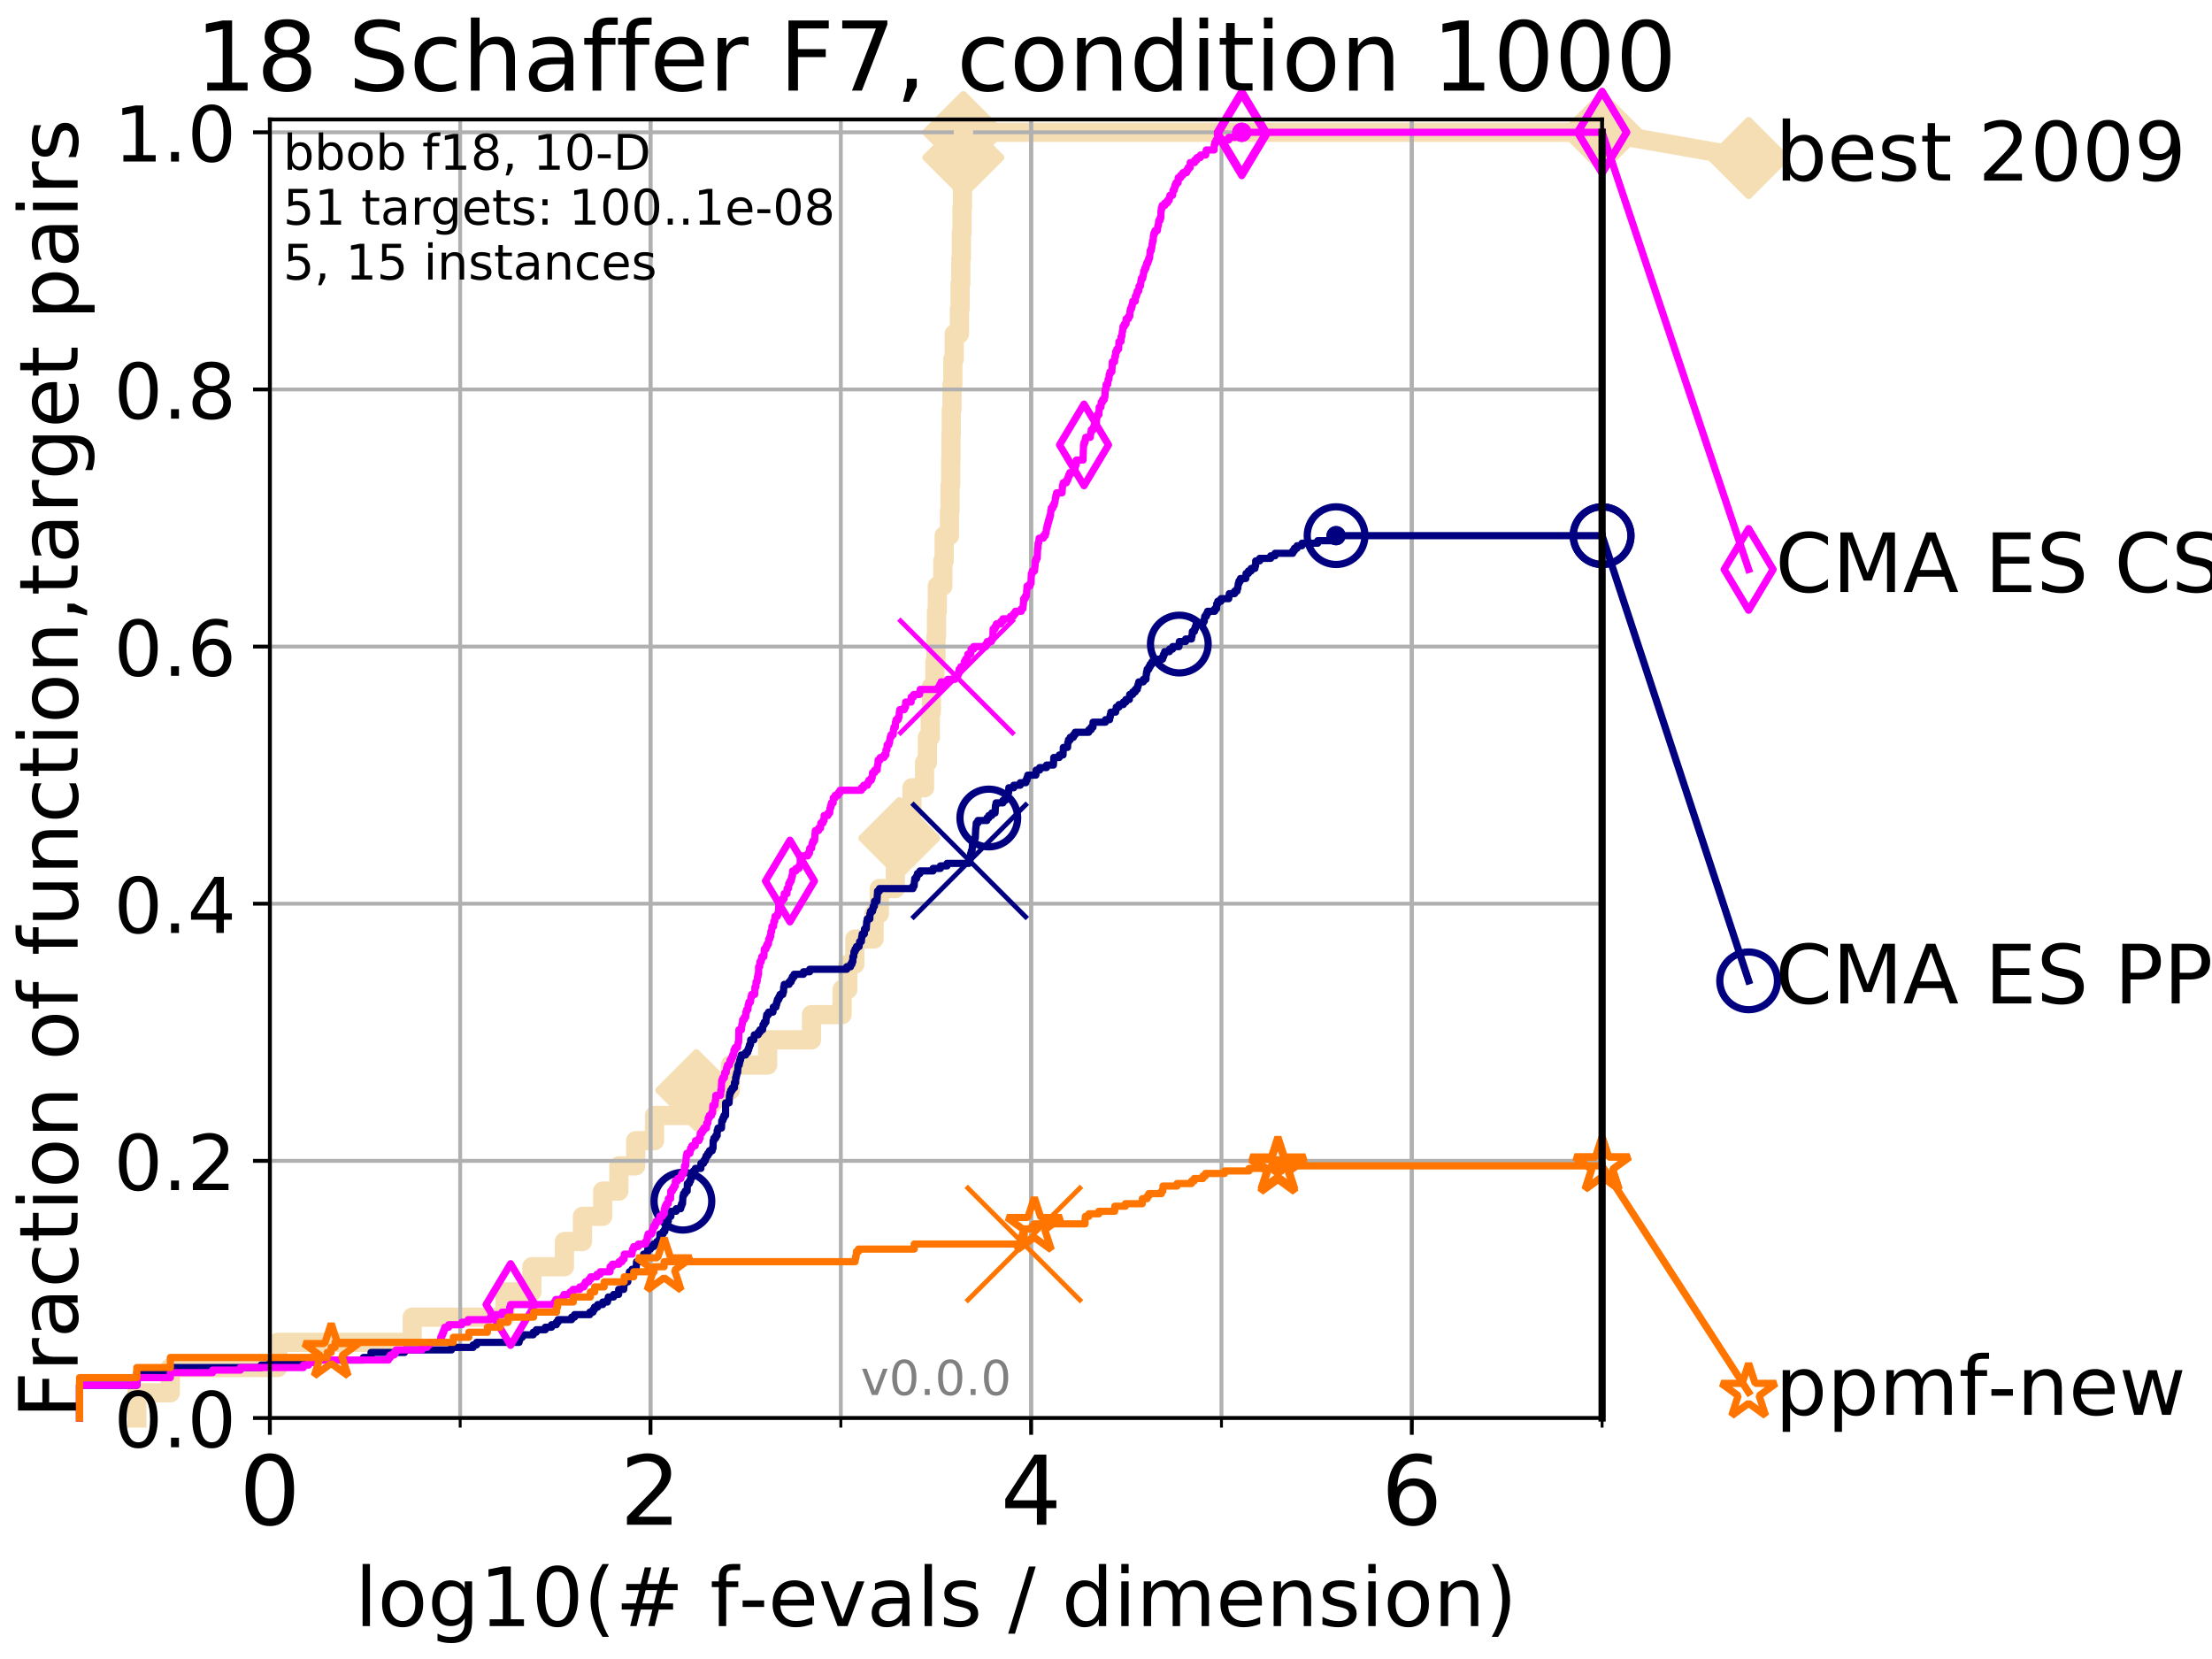 <?xml version="1.0" encoding="utf-8" standalone="no"?>
<!DOCTYPE svg PUBLIC "-//W3C//DTD SVG 1.1//EN"
  "http://www.w3.org/Graphics/SVG/1.1/DTD/svg11.dtd">
<!-- Created with matplotlib (http://matplotlib.org/) -->
<svg height="345pt" version="1.1" viewBox="0 0 460 345" width="460pt" xmlns="http://www.w3.org/2000/svg" xmlns:xlink="http://www.w3.org/1999/xlink">
 <defs>
  <style type="text/css">
*{stroke-linecap:butt;stroke-linejoin:round;}
  </style>
 </defs>
 <g id="figure_1">
  <g id="patch_1">
   <path d="M 0 345.6 
L 460.8 345.6 
L 460.8 0 
L 0 0 
z
" style="fill:#ffffff;"/>
  </g>
  <g id="axes_1">
   <g id="patch_2">
    <path d="M 56.12 294.88 
L 333.168 294.88 
L 333.168 24.84 
L 56.12 24.84 
z
" style="fill:#ffffff;"/>
   </g>
   <g id="line2d_1">
    <path d="M 28.456 294.88 
L 28.456 289.638 
L 35.425 289.638 
L 35.425 284.395 
L 57.758 284.395 
L 57.758 279.153 
L 85.732 279.153 
L 85.732 273.91 
L 105.02 273.91 
L 105.02 268.668 
L 110.603 268.668 
L 110.603 263.425 
L 117.378 263.425 
L 117.378 258.183 
L 121.126 258.183 
L 121.126 252.94 
L 125.341 252.94 
L 125.341 247.698 
L 128.698 247.698 
L 128.698 242.455 
L 132.198 242.455 
L 132.198 237.213 
L 136.115 237.213 
L 136.115 231.97 
L 144.807 231.97 
L 144.807 226.728 
L 151.878 226.728 
L 151.878 221.485 
L 159.63 221.485 
L 159.63 216.243 
L 168.754 216.243 
L 168.754 211 
L 175.124 211 
L 175.124 205.758 
L 176.3 205.758 
L 176.3 200.515 
L 177.77 200.515 
L 177.77 195.273 
L 181.759 195.273 
L 181.759 190.03 
L 182.856 190.03 
L 182.856 184.788 
L 186.191 184.788 
L 186.191 179.546 
L 187.019 179.546 
L 187.019 174.303 
L 188.622 174.303 
L 188.622 169.061 
L 189.645 169.061 
L 189.645 163.818 
L 192.265 163.818 
L 192.265 158.576 
L 192.86 158.576 
L 192.86 153.333 
L 193.457 153.333 
L 193.457 148.091 
L 193.684 148.091 
L 193.684 142.848 
L 194.419 142.848 
L 194.419 137.606 
L 194.637 137.606 
L 194.637 132.363 
L 194.748 132.363 
L 194.748 127.121 
L 194.924 127.121 
L 194.924 121.878 
L 196.073 121.878 
L 196.073 116.636 
L 196.348 116.636 
L 196.348 111.393 
L 197.452 111.393 
L 197.452 106.151 
L 197.567 106.151 
L 197.567 100.908 
L 197.692 100.908 
L 197.692 95.666 
L 197.752 95.666 
L 197.752 90.423 
L 197.822 90.423 
L 197.822 85.181 
L 197.979 85.181 
L 197.979 79.938 
L 198.154 79.938 
L 198.154 74.696 
L 198.431 74.696 
L 198.431 69.453 
L 199.527 69.453 
L 199.527 64.211 
L 199.661 64.211 
L 199.661 58.969 
L 199.809 58.969 
L 199.809 53.726 
L 199.926 53.726 
L 199.926 48.484 
L 200.05 48.484 
L 200.05 43.241 
L 200.147 43.241 
L 200.147 37.999 
L 200.241 37.999 
L 200.241 32.756 
L 200.334 32.756 
L 200.334 27.514 
L 333.168 27.514 
" style="fill:none;stroke:#f5deb3;stroke-linecap:square;stroke-width:4;"/>
   </g>
   <g id="line2d_2">
    <defs>
     <path d="M -0 7.778 
L 7.778 0 
L 0 -7.778 
L -7.778 -0 
z
" id="me9251e695d" style="stroke:#f5deb3;stroke-linejoin:miter;stroke-width:1.5;"/>
    </defs>
    <g>
     <use style="fill:#f5deb3;stroke:#f5deb3;stroke-linejoin:miter;stroke-width:1.5;" x="144.807" xlink:href="#me9251e695d" y="226.728"/>
     <use style="fill:#f5deb3;stroke:#f5deb3;stroke-linejoin:miter;stroke-width:1.5;" x="187.019" xlink:href="#me9251e695d" y="174.303"/>
     <use style="fill:#f5deb3;stroke:#f5deb3;stroke-linejoin:miter;stroke-width:1.5;" x="200.334" xlink:href="#me9251e695d" y="32.756"/>
     <use style="fill:#f5deb3;stroke:#f5deb3;stroke-linejoin:miter;stroke-width:1.5;" x="200.334" xlink:href="#me9251e695d" y="27.514"/>
     <use style="fill:#f5deb3;stroke:#f5deb3;stroke-linejoin:miter;stroke-width:1.5;" x="200.334" xlink:href="#me9251e695d" y="27.514"/>
     <use style="fill:#f5deb3;stroke:#f5deb3;stroke-linejoin:miter;stroke-width:1.5;" x="333.168" xlink:href="#me9251e695d" y="27.514"/>
    </g>
   </g>
   <g id="line2d_3">
    <path style="fill:none;stroke:#f5deb3;stroke-linecap:square;stroke-width:4;"/>
    <g/>
   </g>
   <g id="line2d_4">
    <path d="M 333.168 27.514 
L 363.643 32.861 
" style="fill:none;stroke:#f5deb3;stroke-linecap:square;stroke-width:4;"/>
    <g>
     <use style="fill:#f5deb3;stroke:#f5deb3;stroke-linejoin:miter;stroke-width:1.5;" x="333.168" xlink:href="#me9251e695d" y="27.514"/>
     <use style="fill:#f5deb3;stroke:#f5deb3;stroke-linejoin:miter;stroke-width:1.5;" x="363.643" xlink:href="#me9251e695d" y="32.861"/>
    </g>
   </g>
   <g id="matplotlib.axis_1">
    <g id="xtick_1">
     <g id="line2d_5">
      <path clip-path="url(#p94790db9fe)" d="M 56.12 294.88 
L 56.12 24.84 
" style="fill:none;stroke:#b0b0b0;stroke-linecap:square;stroke-width:0.8;"/>
     </g>
     <g id="line2d_6">
      <defs>
       <path d="M 0 0 
L 0 3.5 
" id="me10c9082df" style="stroke:#000000;stroke-width:0.8;"/>
      </defs>
      <g>
       <use style="stroke:#000000;stroke-width:0.8;" x="56.12" xlink:href="#me10c9082df" y="294.88"/>
      </g>
     </g>
     <g id="text_1">
      <!-- 0 -->
      <defs>
       <path d="M 31.781 66.406 
Q 24.172 66.406 20.328 58.906 
Q 16.5 51.422 16.5 36.375 
Q 16.5 21.391 20.328 13.891 
Q 24.172 6.391 31.781 6.391 
Q 39.453 6.391 43.281 13.891 
Q 47.125 21.391 47.125 36.375 
Q 47.125 51.422 43.281 58.906 
Q 39.453 66.406 31.781 66.406 
z
M 31.781 74.219 
Q 44.047 74.219 50.516 64.516 
Q 56.984 54.828 56.984 36.375 
Q 56.984 17.969 50.516 8.266 
Q 44.047 -1.422 31.781 -1.422 
Q 19.531 -1.422 13.062 8.266 
Q 6.594 17.969 6.594 36.375 
Q 6.594 54.828 13.062 64.516 
Q 19.531 74.219 31.781 74.219 
z
" id="DejaVuSans-30"/>
      </defs>
      <g transform="translate(49.758 317.077)scale(0.2 -0.2)">
       <use xlink:href="#DejaVuSans-30"/>
      </g>
     </g>
    </g>
    <g id="xtick_2">
     <g id="line2d_7">
      <path clip-path="url(#p94790db9fe)" d="M 135.277 294.88 
L 135.277 24.84 
" style="fill:none;stroke:#b0b0b0;stroke-linecap:square;stroke-width:0.8;"/>
     </g>
     <g id="line2d_8">
      <g>
       <use style="stroke:#000000;stroke-width:0.8;" x="135.277" xlink:href="#me10c9082df" y="294.88"/>
      </g>
     </g>
     <g id="text_2">
      <!-- 2 -->
      <defs>
       <path d="M 19.188 8.297 
L 53.609 8.297 
L 53.609 0 
L 7.328 0 
L 7.328 8.297 
Q 12.938 14.109 22.625 23.891 
Q 32.328 33.688 34.812 36.531 
Q 39.547 41.844 41.422 45.531 
Q 43.312 49.219 43.312 52.781 
Q 43.312 58.594 39.234 62.25 
Q 35.156 65.922 28.609 65.922 
Q 23.969 65.922 18.812 64.312 
Q 13.672 62.703 7.812 59.422 
L 7.812 69.391 
Q 13.766 71.781 18.938 73 
Q 24.125 74.219 28.422 74.219 
Q 39.75 74.219 46.484 68.547 
Q 53.219 62.891 53.219 53.422 
Q 53.219 48.922 51.531 44.891 
Q 49.859 40.875 45.406 35.406 
Q 44.188 33.984 37.641 27.219 
Q 31.109 20.453 19.188 8.297 
z
" id="DejaVuSans-32"/>
      </defs>
      <g transform="translate(128.914 317.077)scale(0.2 -0.2)">
       <use xlink:href="#DejaVuSans-32"/>
      </g>
     </g>
    </g>
    <g id="xtick_3">
     <g id="line2d_9">
      <path clip-path="url(#p94790db9fe)" d="M 214.433 294.88 
L 214.433 24.84 
" style="fill:none;stroke:#b0b0b0;stroke-linecap:square;stroke-width:0.8;"/>
     </g>
     <g id="line2d_10">
      <g>
       <use style="stroke:#000000;stroke-width:0.8;" x="214.433" xlink:href="#me10c9082df" y="294.88"/>
      </g>
     </g>
     <g id="text_3">
      <!-- 4 -->
      <defs>
       <path d="M 37.797 64.312 
L 12.891 25.391 
L 37.797 25.391 
z
M 35.203 72.906 
L 47.609 72.906 
L 47.609 25.391 
L 58.016 25.391 
L 58.016 17.188 
L 47.609 17.188 
L 47.609 0 
L 37.797 0 
L 37.797 17.188 
L 4.891 17.188 
L 4.891 26.703 
z
" id="DejaVuSans-34"/>
      </defs>
      <g transform="translate(208.071 317.077)scale(0.2 -0.2)">
       <use xlink:href="#DejaVuSans-34"/>
      </g>
     </g>
    </g>
    <g id="xtick_4">
     <g id="line2d_11">
      <path clip-path="url(#p94790db9fe)" d="M 293.59 294.88 
L 293.59 24.84 
" style="fill:none;stroke:#b0b0b0;stroke-linecap:square;stroke-width:0.8;"/>
     </g>
     <g id="line2d_12">
      <g>
       <use style="stroke:#000000;stroke-width:0.8;" x="293.59" xlink:href="#me10c9082df" y="294.88"/>
      </g>
     </g>
     <g id="text_4">
      <!-- 6 -->
      <defs>
       <path d="M 33.016 40.375 
Q 26.375 40.375 22.484 35.828 
Q 18.609 31.297 18.609 23.391 
Q 18.609 15.531 22.484 10.953 
Q 26.375 6.391 33.016 6.391 
Q 39.656 6.391 43.531 10.953 
Q 47.406 15.531 47.406 23.391 
Q 47.406 31.297 43.531 35.828 
Q 39.656 40.375 33.016 40.375 
z
M 52.594 71.297 
L 52.594 62.312 
Q 48.875 64.062 45.094 64.984 
Q 41.312 65.922 37.594 65.922 
Q 27.828 65.922 22.672 59.328 
Q 17.531 52.734 16.797 39.406 
Q 19.672 43.656 24.016 45.922 
Q 28.375 48.188 33.594 48.188 
Q 44.578 48.188 50.953 41.516 
Q 57.328 34.859 57.328 23.391 
Q 57.328 12.156 50.688 5.359 
Q 44.047 -1.422 33.016 -1.422 
Q 20.359 -1.422 13.672 8.266 
Q 6.984 17.969 6.984 36.375 
Q 6.984 53.656 15.188 63.938 
Q 23.391 74.219 37.203 74.219 
Q 40.922 74.219 44.703 73.484 
Q 48.484 72.75 52.594 71.297 
z
" id="DejaVuSans-36"/>
      </defs>
      <g transform="translate(287.227 317.077)scale(0.2 -0.2)">
       <use xlink:href="#DejaVuSans-36"/>
      </g>
     </g>
    </g>
    <g id="xtick_5">
     <g id="line2d_13">
      <path clip-path="url(#p94790db9fe)" d="M 56.12 294.88 
L 56.12 24.84 
" style="fill:none;stroke:#b0b0b0;stroke-linecap:square;stroke-width:0.8;"/>
     </g>
     <g id="line2d_14">
      <defs>
       <path d="M 0 0 
L 0 2 
" id="me33af84b6d" style="stroke:#000000;stroke-width:0.6;"/>
      </defs>
      <g>
       <use style="stroke:#000000;stroke-width:0.6;" x="56.12" xlink:href="#me33af84b6d" y="294.88"/>
      </g>
     </g>
    </g>
    <g id="xtick_6">
     <g id="line2d_15">
      <path clip-path="url(#p94790db9fe)" d="M 95.698 294.88 
L 95.698 24.84 
" style="fill:none;stroke:#b0b0b0;stroke-linecap:square;stroke-width:0.8;"/>
     </g>
     <g id="line2d_16">
      <g>
       <use style="stroke:#000000;stroke-width:0.6;" x="95.698" xlink:href="#me33af84b6d" y="294.88"/>
      </g>
     </g>
    </g>
    <g id="xtick_7">
     <g id="line2d_17">
      <path clip-path="url(#p94790db9fe)" d="M 135.277 294.88 
L 135.277 24.84 
" style="fill:none;stroke:#b0b0b0;stroke-linecap:square;stroke-width:0.8;"/>
     </g>
     <g id="line2d_18">
      <g>
       <use style="stroke:#000000;stroke-width:0.6;" x="135.277" xlink:href="#me33af84b6d" y="294.88"/>
      </g>
     </g>
    </g>
    <g id="xtick_8">
     <g id="line2d_19">
      <path clip-path="url(#p94790db9fe)" d="M 174.855 294.88 
L 174.855 24.84 
" style="fill:none;stroke:#b0b0b0;stroke-linecap:square;stroke-width:0.8;"/>
     </g>
     <g id="line2d_20">
      <g>
       <use style="stroke:#000000;stroke-width:0.6;" x="174.855" xlink:href="#me33af84b6d" y="294.88"/>
      </g>
     </g>
    </g>
    <g id="xtick_9">
     <g id="line2d_21">
      <path clip-path="url(#p94790db9fe)" d="M 214.433 294.88 
L 214.433 24.84 
" style="fill:none;stroke:#b0b0b0;stroke-linecap:square;stroke-width:0.8;"/>
     </g>
     <g id="line2d_22">
      <g>
       <use style="stroke:#000000;stroke-width:0.6;" x="214.433" xlink:href="#me33af84b6d" y="294.88"/>
      </g>
     </g>
    </g>
    <g id="xtick_10">
     <g id="line2d_23">
      <path clip-path="url(#p94790db9fe)" d="M 254.011 294.88 
L 254.011 24.84 
" style="fill:none;stroke:#b0b0b0;stroke-linecap:square;stroke-width:0.8;"/>
     </g>
     <g id="line2d_24">
      <g>
       <use style="stroke:#000000;stroke-width:0.6;" x="254.011" xlink:href="#me33af84b6d" y="294.88"/>
      </g>
     </g>
    </g>
    <g id="xtick_11">
     <g id="line2d_25">
      <path clip-path="url(#p94790db9fe)" d="M 293.59 294.88 
L 293.59 24.84 
" style="fill:none;stroke:#b0b0b0;stroke-linecap:square;stroke-width:0.8;"/>
     </g>
     <g id="line2d_26">
      <g>
       <use style="stroke:#000000;stroke-width:0.6;" x="293.59" xlink:href="#me33af84b6d" y="294.88"/>
      </g>
     </g>
    </g>
    <g id="xtick_12">
     <g id="line2d_27">
      <path clip-path="url(#p94790db9fe)" d="M 333.168 294.88 
L 333.168 24.84 
" style="fill:none;stroke:#b0b0b0;stroke-linecap:square;stroke-width:0.8;"/>
     </g>
     <g id="line2d_28">
      <g>
       <use style="stroke:#000000;stroke-width:0.6;" x="333.168" xlink:href="#me33af84b6d" y="294.88"/>
      </g>
     </g>
    </g>
    <g id="text_5">
     <!-- log10(# f-evals / dimension) -->
     <defs>
      <path d="M 9.422 75.984 
L 18.406 75.984 
L 18.406 0 
L 9.422 0 
z
" id="DejaVuSans-6c"/>
      <path d="M 30.609 48.391 
Q 23.391 48.391 19.188 42.75 
Q 14.984 37.109 14.984 27.297 
Q 14.984 17.484 19.156 11.844 
Q 23.344 6.203 30.609 6.203 
Q 37.797 6.203 41.984 11.859 
Q 46.188 17.531 46.188 27.297 
Q 46.188 37.016 41.984 42.703 
Q 37.797 48.391 30.609 48.391 
z
M 30.609 56 
Q 42.328 56 49.016 48.375 
Q 55.719 40.766 55.719 27.297 
Q 55.719 13.875 49.016 6.219 
Q 42.328 -1.422 30.609 -1.422 
Q 18.844 -1.422 12.172 6.219 
Q 5.516 13.875 5.516 27.297 
Q 5.516 40.766 12.172 48.375 
Q 18.844 56 30.609 56 
z
" id="DejaVuSans-6f"/>
      <path d="M 45.406 27.984 
Q 45.406 37.75 41.375 43.109 
Q 37.359 48.484 30.078 48.484 
Q 22.859 48.484 18.828 43.109 
Q 14.797 37.75 14.797 27.984 
Q 14.797 18.266 18.828 12.891 
Q 22.859 7.516 30.078 7.516 
Q 37.359 7.516 41.375 12.891 
Q 45.406 18.266 45.406 27.984 
z
M 54.391 6.781 
Q 54.391 -7.172 48.188 -13.984 
Q 42 -20.797 29.203 -20.797 
Q 24.469 -20.797 20.266 -20.094 
Q 16.062 -19.391 12.109 -17.922 
L 12.109 -9.188 
Q 16.062 -11.328 19.922 -12.344 
Q 23.781 -13.375 27.781 -13.375 
Q 36.625 -13.375 41.016 -8.766 
Q 45.406 -4.156 45.406 5.172 
L 45.406 9.625 
Q 42.625 4.781 38.281 2.391 
Q 33.938 0 27.875 0 
Q 17.828 0 11.672 7.656 
Q 5.516 15.328 5.516 27.984 
Q 5.516 40.672 11.672 48.328 
Q 17.828 56 27.875 56 
Q 33.938 56 38.281 53.609 
Q 42.625 51.219 45.406 46.391 
L 45.406 54.688 
L 54.391 54.688 
z
" id="DejaVuSans-67"/>
      <path d="M 12.406 8.297 
L 28.516 8.297 
L 28.516 63.922 
L 10.984 60.406 
L 10.984 69.391 
L 28.422 72.906 
L 38.281 72.906 
L 38.281 8.297 
L 54.391 8.297 
L 54.391 0 
L 12.406 0 
z
" id="DejaVuSans-31"/>
      <path d="M 31 75.875 
Q 24.469 64.656 21.281 53.656 
Q 18.109 42.672 18.109 31.391 
Q 18.109 20.125 21.312 9.062 
Q 24.516 -2 31 -13.188 
L 23.188 -13.188 
Q 15.875 -1.703 12.234 9.375 
Q 8.594 20.453 8.594 31.391 
Q 8.594 42.281 12.203 53.312 
Q 15.828 64.359 23.188 75.875 
z
" id="DejaVuSans-28"/>
      <path d="M 51.125 44 
L 36.922 44 
L 32.812 27.688 
L 47.125 27.688 
z
M 43.797 71.781 
L 38.719 51.516 
L 52.984 51.516 
L 58.109 71.781 
L 65.922 71.781 
L 60.891 51.516 
L 76.125 51.516 
L 76.125 44 
L 58.984 44 
L 54.984 27.688 
L 70.516 27.688 
L 70.516 20.219 
L 53.078 20.219 
L 48 0 
L 40.188 0 
L 45.219 20.219 
L 30.906 20.219 
L 25.875 0 
L 18.016 0 
L 23.094 20.219 
L 7.719 20.219 
L 7.719 27.688 
L 24.906 27.688 
L 29 44 
L 13.281 44 
L 13.281 51.516 
L 30.906 51.516 
L 35.891 71.781 
z
" id="DejaVuSans-23"/>
      <path id="DejaVuSans-20"/>
      <path d="M 37.109 75.984 
L 37.109 68.5 
L 28.516 68.5 
Q 23.688 68.5 21.797 66.547 
Q 19.922 64.594 19.922 59.516 
L 19.922 54.688 
L 34.719 54.688 
L 34.719 47.703 
L 19.922 47.703 
L 19.922 0 
L 10.891 0 
L 10.891 47.703 
L 2.297 47.703 
L 2.297 54.688 
L 10.891 54.688 
L 10.891 58.5 
Q 10.891 67.625 15.141 71.797 
Q 19.391 75.984 28.609 75.984 
z
" id="DejaVuSans-66"/>
      <path d="M 4.891 31.391 
L 31.203 31.391 
L 31.203 23.391 
L 4.891 23.391 
z
" id="DejaVuSans-2d"/>
      <path d="M 56.203 29.594 
L 56.203 25.203 
L 14.891 25.203 
Q 15.484 15.922 20.484 11.062 
Q 25.484 6.203 34.422 6.203 
Q 39.594 6.203 44.453 7.469 
Q 49.312 8.734 54.109 11.281 
L 54.109 2.781 
Q 49.266 0.734 44.188 -0.344 
Q 39.109 -1.422 33.891 -1.422 
Q 20.797 -1.422 13.156 6.188 
Q 5.516 13.812 5.516 26.812 
Q 5.516 40.234 12.766 48.109 
Q 20.016 56 32.328 56 
Q 43.359 56 49.781 48.891 
Q 56.203 41.797 56.203 29.594 
z
M 47.219 32.234 
Q 47.125 39.594 43.094 43.984 
Q 39.062 48.391 32.422 48.391 
Q 24.906 48.391 20.391 44.141 
Q 15.875 39.891 15.188 32.172 
z
" id="DejaVuSans-65"/>
      <path d="M 2.984 54.688 
L 12.5 54.688 
L 29.594 8.797 
L 46.688 54.688 
L 56.203 54.688 
L 35.688 0 
L 23.484 0 
z
" id="DejaVuSans-76"/>
      <path d="M 34.281 27.484 
Q 23.391 27.484 19.188 25 
Q 14.984 22.516 14.984 16.5 
Q 14.984 11.719 18.141 8.906 
Q 21.297 6.109 26.703 6.109 
Q 34.188 6.109 38.703 11.406 
Q 43.219 16.703 43.219 25.484 
L 43.219 27.484 
z
M 52.203 31.203 
L 52.203 0 
L 43.219 0 
L 43.219 8.297 
Q 40.141 3.328 35.547 0.953 
Q 30.953 -1.422 24.312 -1.422 
Q 15.922 -1.422 10.953 3.297 
Q 6 8.016 6 15.922 
Q 6 25.141 12.172 29.828 
Q 18.359 34.516 30.609 34.516 
L 43.219 34.516 
L 43.219 35.406 
Q 43.219 41.609 39.141 45 
Q 35.062 48.391 27.688 48.391 
Q 23 48.391 18.547 47.266 
Q 14.109 46.141 10.016 43.891 
L 10.016 52.203 
Q 14.938 54.109 19.578 55.047 
Q 24.219 56 28.609 56 
Q 40.484 56 46.344 49.844 
Q 52.203 43.703 52.203 31.203 
z
" id="DejaVuSans-61"/>
      <path d="M 44.281 53.078 
L 44.281 44.578 
Q 40.484 46.531 36.375 47.5 
Q 32.281 48.484 27.875 48.484 
Q 21.188 48.484 17.844 46.438 
Q 14.5 44.391 14.5 40.281 
Q 14.5 37.156 16.891 35.375 
Q 19.281 33.594 26.516 31.984 
L 29.594 31.297 
Q 39.156 29.25 43.188 25.516 
Q 47.219 21.781 47.219 15.094 
Q 47.219 7.469 41.188 3.016 
Q 35.156 -1.422 24.609 -1.422 
Q 20.219 -1.422 15.453 -0.562 
Q 10.688 0.297 5.422 2 
L 5.422 11.281 
Q 10.406 8.688 15.234 7.391 
Q 20.062 6.109 24.812 6.109 
Q 31.156 6.109 34.562 8.281 
Q 37.984 10.453 37.984 14.406 
Q 37.984 18.062 35.516 20.016 
Q 33.062 21.969 24.703 23.781 
L 21.578 24.516 
Q 13.234 26.266 9.516 29.906 
Q 5.812 33.547 5.812 39.891 
Q 5.812 47.609 11.281 51.797 
Q 16.75 56 26.812 56 
Q 31.781 56 36.172 55.266 
Q 40.578 54.547 44.281 53.078 
z
" id="DejaVuSans-73"/>
      <path d="M 25.391 72.906 
L 33.688 72.906 
L 8.297 -9.281 
L 0 -9.281 
z
" id="DejaVuSans-2f"/>
      <path d="M 45.406 46.391 
L 45.406 75.984 
L 54.391 75.984 
L 54.391 0 
L 45.406 0 
L 45.406 8.203 
Q 42.578 3.328 38.25 0.953 
Q 33.938 -1.422 27.875 -1.422 
Q 17.969 -1.422 11.734 6.484 
Q 5.516 14.406 5.516 27.297 
Q 5.516 40.188 11.734 48.094 
Q 17.969 56 27.875 56 
Q 33.938 56 38.25 53.625 
Q 42.578 51.266 45.406 46.391 
z
M 14.797 27.297 
Q 14.797 17.391 18.875 11.75 
Q 22.953 6.109 30.078 6.109 
Q 37.203 6.109 41.297 11.75 
Q 45.406 17.391 45.406 27.297 
Q 45.406 37.203 41.297 42.844 
Q 37.203 48.484 30.078 48.484 
Q 22.953 48.484 18.875 42.844 
Q 14.797 37.203 14.797 27.297 
z
" id="DejaVuSans-64"/>
      <path d="M 9.422 54.688 
L 18.406 54.688 
L 18.406 0 
L 9.422 0 
z
M 9.422 75.984 
L 18.406 75.984 
L 18.406 64.594 
L 9.422 64.594 
z
" id="DejaVuSans-69"/>
      <path d="M 52 44.188 
Q 55.375 50.25 60.062 53.125 
Q 64.75 56 71.094 56 
Q 79.641 56 84.281 50.016 
Q 88.922 44.047 88.922 33.016 
L 88.922 0 
L 79.891 0 
L 79.891 32.719 
Q 79.891 40.578 77.094 44.375 
Q 74.312 48.188 68.609 48.188 
Q 61.625 48.188 57.562 43.547 
Q 53.516 38.922 53.516 30.906 
L 53.516 0 
L 44.484 0 
L 44.484 32.719 
Q 44.484 40.625 41.703 44.406 
Q 38.922 48.188 33.109 48.188 
Q 26.219 48.188 22.156 43.531 
Q 18.109 38.875 18.109 30.906 
L 18.109 0 
L 9.078 0 
L 9.078 54.688 
L 18.109 54.688 
L 18.109 46.188 
Q 21.188 51.219 25.484 53.609 
Q 29.781 56 35.688 56 
Q 41.656 56 45.828 52.969 
Q 50 49.953 52 44.188 
z
" id="DejaVuSans-6d"/>
      <path d="M 54.891 33.016 
L 54.891 0 
L 45.906 0 
L 45.906 32.719 
Q 45.906 40.484 42.875 44.328 
Q 39.844 48.188 33.797 48.188 
Q 26.516 48.188 22.312 43.547 
Q 18.109 38.922 18.109 30.906 
L 18.109 0 
L 9.078 0 
L 9.078 54.688 
L 18.109 54.688 
L 18.109 46.188 
Q 21.344 51.125 25.703 53.562 
Q 30.078 56 35.797 56 
Q 45.219 56 50.047 50.172 
Q 54.891 44.344 54.891 33.016 
z
" id="DejaVuSans-6e"/>
      <path d="M 8.016 75.875 
L 15.828 75.875 
Q 23.141 64.359 26.781 53.312 
Q 30.422 42.281 30.422 31.391 
Q 30.422 20.453 26.781 9.375 
Q 23.141 -1.703 15.828 -13.188 
L 8.016 -13.188 
Q 14.5 -2 17.703 9.062 
Q 20.906 20.125 20.906 31.391 
Q 20.906 42.672 17.703 53.656 
Q 14.5 64.656 8.016 75.875 
z
" id="DejaVuSans-29"/>
     </defs>
     <g transform="translate(73.803 338.154)scale(0.17 -0.17)">
      <use xlink:href="#DejaVuSans-6c"/>
      <use x="27.783" xlink:href="#DejaVuSans-6f"/>
      <use x="88.965" xlink:href="#DejaVuSans-67"/>
      <use x="152.441" xlink:href="#DejaVuSans-31"/>
      <use x="216.064" xlink:href="#DejaVuSans-30"/>
      <use x="279.688" xlink:href="#DejaVuSans-28"/>
      <use x="318.701" xlink:href="#DejaVuSans-23"/>
      <use x="402.49" xlink:href="#DejaVuSans-20"/>
      <use x="434.277" xlink:href="#DejaVuSans-66"/>
      <use x="469.404" xlink:href="#DejaVuSans-2d"/>
      <use x="505.488" xlink:href="#DejaVuSans-65"/>
      <use x="567.012" xlink:href="#DejaVuSans-76"/>
      <use x="626.191" xlink:href="#DejaVuSans-61"/>
      <use x="687.471" xlink:href="#DejaVuSans-6c"/>
      <use x="715.254" xlink:href="#DejaVuSans-73"/>
      <use x="767.354" xlink:href="#DejaVuSans-20"/>
      <use x="799.141" xlink:href="#DejaVuSans-2f"/>
      <use x="832.832" xlink:href="#DejaVuSans-20"/>
      <use x="864.619" xlink:href="#DejaVuSans-64"/>
      <use x="928.096" xlink:href="#DejaVuSans-69"/>
      <use x="955.879" xlink:href="#DejaVuSans-6d"/>
      <use x="1053.291" xlink:href="#DejaVuSans-65"/>
      <use x="1114.814" xlink:href="#DejaVuSans-6e"/>
      <use x="1178.193" xlink:href="#DejaVuSans-73"/>
      <use x="1230.293" xlink:href="#DejaVuSans-69"/>
      <use x="1258.076" xlink:href="#DejaVuSans-6f"/>
      <use x="1319.258" xlink:href="#DejaVuSans-6e"/>
      <use x="1382.637" xlink:href="#DejaVuSans-29"/>
     </g>
    </g>
   </g>
   <g id="matplotlib.axis_2">
    <g id="ytick_1">
     <g id="line2d_29">
      <path clip-path="url(#p94790db9fe)" d="M 56.12 294.88 
L 333.168 294.88 
" style="fill:none;stroke:#b0b0b0;stroke-linecap:square;stroke-width:0.8;"/>
     </g>
     <g id="line2d_30">
      <defs>
       <path d="M 0 0 
L -3.5 0 
" id="m80955b6b6b" style="stroke:#000000;stroke-width:0.8;"/>
      </defs>
      <g>
       <use style="stroke:#000000;stroke-width:0.8;" x="56.12" xlink:href="#m80955b6b6b" y="294.88"/>
      </g>
     </g>
     <g id="text_6">
      <!-- 0.0 -->
      <defs>
       <path d="M 10.688 12.406 
L 21 12.406 
L 21 0 
L 10.688 0 
z
" id="DejaVuSans-2e"/>
      </defs>
      <g transform="translate(23.675 300.959)scale(0.16 -0.16)">
       <use xlink:href="#DejaVuSans-30"/>
       <use x="63.623" xlink:href="#DejaVuSans-2e"/>
       <use x="95.41" xlink:href="#DejaVuSans-30"/>
      </g>
     </g>
    </g>
    <g id="ytick_2">
     <g id="line2d_31">
      <path clip-path="url(#p94790db9fe)" d="M 56.12 241.407 
L 333.168 241.407 
" style="fill:none;stroke:#b0b0b0;stroke-linecap:square;stroke-width:0.8;"/>
     </g>
     <g id="line2d_32">
      <g>
       <use style="stroke:#000000;stroke-width:0.8;" x="56.12" xlink:href="#m80955b6b6b" y="241.407"/>
      </g>
     </g>
     <g id="text_7">
      <!-- 0.2 -->
      <g transform="translate(23.675 247.485)scale(0.16 -0.16)">
       <use xlink:href="#DejaVuSans-30"/>
       <use x="63.623" xlink:href="#DejaVuSans-2e"/>
       <use x="95.41" xlink:href="#DejaVuSans-32"/>
      </g>
     </g>
    </g>
    <g id="ytick_3">
     <g id="line2d_33">
      <path clip-path="url(#p94790db9fe)" d="M 56.12 187.933 
L 333.168 187.933 
" style="fill:none;stroke:#b0b0b0;stroke-linecap:square;stroke-width:0.8;"/>
     </g>
     <g id="line2d_34">
      <g>
       <use style="stroke:#000000;stroke-width:0.8;" x="56.12" xlink:href="#m80955b6b6b" y="187.933"/>
      </g>
     </g>
     <g id="text_8">
      <!-- 0.4 -->
      <g transform="translate(23.675 194.012)scale(0.16 -0.16)">
       <use xlink:href="#DejaVuSans-30"/>
       <use x="63.623" xlink:href="#DejaVuSans-2e"/>
       <use x="95.41" xlink:href="#DejaVuSans-34"/>
      </g>
     </g>
    </g>
    <g id="ytick_4">
     <g id="line2d_35">
      <path clip-path="url(#p94790db9fe)" d="M 56.12 134.46 
L 333.168 134.46 
" style="fill:none;stroke:#b0b0b0;stroke-linecap:square;stroke-width:0.8;"/>
     </g>
     <g id="line2d_36">
      <g>
       <use style="stroke:#000000;stroke-width:0.8;" x="56.12" xlink:href="#m80955b6b6b" y="134.46"/>
      </g>
     </g>
     <g id="text_9">
      <!-- 0.6 -->
      <g transform="translate(23.675 140.539)scale(0.16 -0.16)">
       <use xlink:href="#DejaVuSans-30"/>
       <use x="63.623" xlink:href="#DejaVuSans-2e"/>
       <use x="95.41" xlink:href="#DejaVuSans-36"/>
      </g>
     </g>
    </g>
    <g id="ytick_5">
     <g id="line2d_37">
      <path clip-path="url(#p94790db9fe)" d="M 56.12 80.987 
L 333.168 80.987 
" style="fill:none;stroke:#b0b0b0;stroke-linecap:square;stroke-width:0.8;"/>
     </g>
     <g id="line2d_38">
      <g>
       <use style="stroke:#000000;stroke-width:0.8;" x="56.12" xlink:href="#m80955b6b6b" y="80.987"/>
      </g>
     </g>
     <g id="text_10">
      <!-- 0.8 -->
      <defs>
       <path d="M 31.781 34.625 
Q 24.75 34.625 20.719 30.859 
Q 16.703 27.094 16.703 20.516 
Q 16.703 13.922 20.719 10.156 
Q 24.75 6.391 31.781 6.391 
Q 38.812 6.391 42.859 10.172 
Q 46.922 13.969 46.922 20.516 
Q 46.922 27.094 42.891 30.859 
Q 38.875 34.625 31.781 34.625 
z
M 21.922 38.812 
Q 15.578 40.375 12.031 44.719 
Q 8.5 49.078 8.5 55.328 
Q 8.5 64.062 14.719 69.141 
Q 20.953 74.219 31.781 74.219 
Q 42.672 74.219 48.875 69.141 
Q 55.078 64.062 55.078 55.328 
Q 55.078 49.078 51.531 44.719 
Q 48 40.375 41.703 38.812 
Q 48.828 37.156 52.797 32.312 
Q 56.781 27.484 56.781 20.516 
Q 56.781 9.906 50.312 4.234 
Q 43.844 -1.422 31.781 -1.422 
Q 19.734 -1.422 13.25 4.234 
Q 6.781 9.906 6.781 20.516 
Q 6.781 27.484 10.781 32.312 
Q 14.797 37.156 21.922 38.812 
z
M 18.312 54.391 
Q 18.312 48.734 21.844 45.562 
Q 25.391 42.391 31.781 42.391 
Q 38.141 42.391 41.719 45.562 
Q 45.312 48.734 45.312 54.391 
Q 45.312 60.062 41.719 63.234 
Q 38.141 66.406 31.781 66.406 
Q 25.391 66.406 21.844 63.234 
Q 18.312 60.062 18.312 54.391 
z
" id="DejaVuSans-38"/>
      </defs>
      <g transform="translate(23.675 87.066)scale(0.16 -0.16)">
       <use xlink:href="#DejaVuSans-30"/>
       <use x="63.623" xlink:href="#DejaVuSans-2e"/>
       <use x="95.41" xlink:href="#DejaVuSans-38"/>
      </g>
     </g>
    </g>
    <g id="ytick_6">
     <g id="line2d_39">
      <path clip-path="url(#p94790db9fe)" d="M 56.12 27.514 
L 333.168 27.514 
" style="fill:none;stroke:#b0b0b0;stroke-linecap:square;stroke-width:0.8;"/>
     </g>
     <g id="line2d_40">
      <g>
       <use style="stroke:#000000;stroke-width:0.8;" x="56.12" xlink:href="#m80955b6b6b" y="27.514"/>
      </g>
     </g>
     <g id="text_11">
      <!-- 1.0 -->
      <g transform="translate(23.675 33.592)scale(0.16 -0.16)">
       <use xlink:href="#DejaVuSans-31"/>
       <use x="63.623" xlink:href="#DejaVuSans-2e"/>
       <use x="95.41" xlink:href="#DejaVuSans-30"/>
      </g>
     </g>
    </g>
    <g id="text_12">
     <!-- Fraction of function,target pairs -->
     <defs>
      <path d="M 9.812 72.906 
L 51.703 72.906 
L 51.703 64.594 
L 19.672 64.594 
L 19.672 43.109 
L 48.578 43.109 
L 48.578 34.812 
L 19.672 34.812 
L 19.672 0 
L 9.812 0 
z
" id="DejaVuSans-46"/>
      <path d="M 41.109 46.297 
Q 39.594 47.172 37.812 47.578 
Q 36.031 48 33.891 48 
Q 26.266 48 22.188 43.047 
Q 18.109 38.094 18.109 28.812 
L 18.109 0 
L 9.078 0 
L 9.078 54.688 
L 18.109 54.688 
L 18.109 46.188 
Q 20.953 51.172 25.484 53.578 
Q 30.031 56 36.531 56 
Q 37.453 56 38.578 55.875 
Q 39.703 55.766 41.062 55.516 
z
" id="DejaVuSans-72"/>
      <path d="M 48.781 52.594 
L 48.781 44.188 
Q 44.969 46.297 41.141 47.344 
Q 37.312 48.391 33.406 48.391 
Q 24.656 48.391 19.812 42.844 
Q 14.984 37.312 14.984 27.297 
Q 14.984 17.281 19.812 11.734 
Q 24.656 6.203 33.406 6.203 
Q 37.312 6.203 41.141 7.25 
Q 44.969 8.297 48.781 10.406 
L 48.781 2.094 
Q 45.016 0.344 40.984 -0.531 
Q 36.969 -1.422 32.422 -1.422 
Q 20.062 -1.422 12.781 6.344 
Q 5.516 14.109 5.516 27.297 
Q 5.516 40.672 12.859 48.328 
Q 20.219 56 33.016 56 
Q 37.156 56 41.109 55.141 
Q 45.062 54.297 48.781 52.594 
z
" id="DejaVuSans-63"/>
      <path d="M 18.312 70.219 
L 18.312 54.688 
L 36.812 54.688 
L 36.812 47.703 
L 18.312 47.703 
L 18.312 18.016 
Q 18.312 11.328 20.141 9.422 
Q 21.969 7.516 27.594 7.516 
L 36.812 7.516 
L 36.812 0 
L 27.594 0 
Q 17.188 0 13.234 3.875 
Q 9.281 7.766 9.281 18.016 
L 9.281 47.703 
L 2.688 47.703 
L 2.688 54.688 
L 9.281 54.688 
L 9.281 70.219 
z
" id="DejaVuSans-74"/>
      <path d="M 8.5 21.578 
L 8.5 54.688 
L 17.484 54.688 
L 17.484 21.922 
Q 17.484 14.156 20.5 10.266 
Q 23.531 6.391 29.594 6.391 
Q 36.859 6.391 41.078 11.031 
Q 45.312 15.672 45.312 23.688 
L 45.312 54.688 
L 54.297 54.688 
L 54.297 0 
L 45.312 0 
L 45.312 8.406 
Q 42.047 3.422 37.719 1 
Q 33.406 -1.422 27.688 -1.422 
Q 18.266 -1.422 13.375 4.438 
Q 8.5 10.297 8.5 21.578 
z
M 31.109 56 
z
" id="DejaVuSans-75"/>
      <path d="M 11.719 12.406 
L 22.016 12.406 
L 22.016 4 
L 14.016 -11.625 
L 7.719 -11.625 
L 11.719 4 
z
" id="DejaVuSans-2c"/>
      <path d="M 18.109 8.203 
L 18.109 -20.797 
L 9.078 -20.797 
L 9.078 54.688 
L 18.109 54.688 
L 18.109 46.391 
Q 20.953 51.266 25.266 53.625 
Q 29.594 56 35.594 56 
Q 45.562 56 51.781 48.094 
Q 58.016 40.188 58.016 27.297 
Q 58.016 14.406 51.781 6.484 
Q 45.562 -1.422 35.594 -1.422 
Q 29.594 -1.422 25.266 0.953 
Q 20.953 3.328 18.109 8.203 
z
M 48.688 27.297 
Q 48.688 37.203 44.609 42.844 
Q 40.531 48.484 33.406 48.484 
Q 26.266 48.484 22.188 42.844 
Q 18.109 37.203 18.109 27.297 
Q 18.109 17.391 22.188 11.75 
Q 26.266 6.109 33.406 6.109 
Q 40.531 6.109 44.609 11.75 
Q 48.688 17.391 48.688 27.297 
z
" id="DejaVuSans-70"/>
     </defs>
     <g transform="translate(16.14 294.999)rotate(-90)scale(0.17 -0.17)">
      <use xlink:href="#DejaVuSans-46"/>
      <use x="57.41" xlink:href="#DejaVuSans-72"/>
      <use x="98.523" xlink:href="#DejaVuSans-61"/>
      <use x="159.803" xlink:href="#DejaVuSans-63"/>
      <use x="214.783" xlink:href="#DejaVuSans-74"/>
      <use x="253.992" xlink:href="#DejaVuSans-69"/>
      <use x="281.775" xlink:href="#DejaVuSans-6f"/>
      <use x="342.957" xlink:href="#DejaVuSans-6e"/>
      <use x="406.336" xlink:href="#DejaVuSans-20"/>
      <use x="438.123" xlink:href="#DejaVuSans-6f"/>
      <use x="499.305" xlink:href="#DejaVuSans-66"/>
      <use x="534.51" xlink:href="#DejaVuSans-20"/>
      <use x="566.297" xlink:href="#DejaVuSans-66"/>
      <use x="601.502" xlink:href="#DejaVuSans-75"/>
      <use x="664.881" xlink:href="#DejaVuSans-6e"/>
      <use x="728.26" xlink:href="#DejaVuSans-63"/>
      <use x="783.24" xlink:href="#DejaVuSans-74"/>
      <use x="822.449" xlink:href="#DejaVuSans-69"/>
      <use x="850.232" xlink:href="#DejaVuSans-6f"/>
      <use x="911.414" xlink:href="#DejaVuSans-6e"/>
      <use x="974.793" xlink:href="#DejaVuSans-2c"/>
      <use x="1006.58" xlink:href="#DejaVuSans-74"/>
      <use x="1045.789" xlink:href="#DejaVuSans-61"/>
      <use x="1107.068" xlink:href="#DejaVuSans-72"/>
      <use x="1148.166" xlink:href="#DejaVuSans-67"/>
      <use x="1211.643" xlink:href="#DejaVuSans-65"/>
      <use x="1273.166" xlink:href="#DejaVuSans-74"/>
      <use x="1312.375" xlink:href="#DejaVuSans-20"/>
      <use x="1344.162" xlink:href="#DejaVuSans-70"/>
      <use x="1407.639" xlink:href="#DejaVuSans-61"/>
      <use x="1468.918" xlink:href="#DejaVuSans-69"/>
      <use x="1496.701" xlink:href="#DejaVuSans-72"/>
      <use x="1537.814" xlink:href="#DejaVuSans-73"/>
     </g>
    </g>
   </g>
   <g id="line2d_41">
    <defs>
     <path d="M 0 1.5 
C 0.398 1.5 0.779 1.342 1.061 1.061 
C 1.342 0.779 1.5 0.398 1.5 0 
C 1.5 -0.398 1.342 -0.779 1.061 -1.061 
C 0.779 -1.342 0.398 -1.5 0 -1.5 
C -0.398 -1.5 -0.779 -1.342 -1.061 -1.061 
C -1.342 -0.779 -1.5 -0.398 -1.5 0 
C -1.5 0.398 -1.342 0.779 -1.061 1.061 
C -0.779 1.342 -0.398 1.5 0 1.5 
z
" id="m15f07e90e5" style="stroke:#f5deb3;"/>
    </defs>
    <g>
     <use style="fill:#f5deb3;stroke:#f5deb3;" x="200.334" xlink:href="#m15f07e90e5" y="27.514"/>
     <use style="fill:#f5deb3;stroke:#f5deb3;" x="200.334" xlink:href="#m15f07e90e5" y="27.514"/>
    </g>
   </g>
   <g id="line2d_42">
    <defs>
     <path d="M 0 1.5 
C 0.398 1.5 0.779 1.342 1.061 1.061 
C 1.342 0.779 1.5 0.398 1.5 0 
C 1.5 -0.398 1.342 -0.779 1.061 -1.061 
C 0.779 -1.342 0.398 -1.5 0 -1.5 
C -0.398 -1.5 -0.779 -1.342 -1.061 -1.061 
C -1.342 -0.779 -1.5 -0.398 -1.5 0 
C -1.5 0.398 -1.342 0.779 -1.061 1.061 
C -0.779 1.342 -0.398 1.5 0 1.5 
z
" id="m5fd4d46c58" style="stroke:#000080;"/>
    </defs>
    <g>
     <use style="fill:#000080;stroke:#000080;" x="277.847" xlink:href="#m5fd4d46c58" y="111.393"/>
     <use style="fill:#000080;stroke:#000080;" x="277.847" xlink:href="#m5fd4d46c58" y="111.393"/>
    </g>
   </g>
   <g id="line2d_43">
    <path d="M 16.542 294.88 
L 16.542 288.065 
L 28.456 288.065 
L 28.456 285.444 
L 35.425 285.444 
L 35.425 284.395 
L 54.309 284.395 
L 54.309 283.871 
L 56.12 283.871 
L 56.12 283.347 
L 65.241 283.347 
L 65.241 282.822 
L 75.567 282.822 
L 75.567 282.298 
L 77.155 282.298 
L 77.155 281.25 
L 84.124 281.25 
L 84.124 280.725 
L 93.887 280.725 
L 93.887 280.201 
L 98.397 280.201 
L 98.397 279.677 
L 99.116 279.677 
L 99.116 279.153 
L 107.953 279.153 
L 107.953 278.628 
L 108.121 278.628 
L 108.121 278.104 
L 108.614 278.104 
L 108.614 277.58 
L 110.889 277.58 
L 110.889 277.056 
L 111.517 277.056 
L 111.517 276.531 
L 113.396 276.531 
L 113.396 276.007 
L 114.696 276.007 
L 114.696 275.483 
L 115.691 275.483 
L 115.691 274.959 
L 116.063 274.959 
L 116.063 274.434 
L 118.87 274.434 
L 118.87 273.91 
L 119.484 273.91 
L 119.484 273.386 
L 122.661 273.386 
L 122.661 272.862 
L 123.328 272.862 
L 123.328 272.337 
L 123.635 272.337 
L 123.635 271.813 
L 124.299 271.813 
L 124.299 271.289 
L 125.341 271.289 
L 125.341 270.765 
L 126.323 270.765 
L 126.323 270.24 
L 126.496 270.24 
L 126.496 269.716 
L 127.606 269.716 
L 127.606 269.192 
L 128.648 269.192 
L 128.648 268.143 
L 129.702 268.143 
L 129.796 267.095 
L 129.867 267.095 
L 129.867 266.571 
L 130.559 266.571 
L 130.559 265.522 
L 130.851 265.522 
L 130.895 264.474 
L 131.441 264.474 
L 131.441 263.949 
L 132.28 263.949 
L 132.382 262.377 
L 133.079 262.377 
L 133.079 261.852 
L 133.843 261.852 
L 133.843 260.804 
L 134.575 260.804 
L 134.575 260.28 
L 134.718 260.28 
L 134.718 259.755 
L 135.277 259.755 
L 135.277 259.231 
L 135.951 259.231 
L 135.951 258.707 
L 136.599 258.707 
L 136.599 258.183 
L 137.086 258.183 
L 137.086 257.658 
L 137.225 257.658 
L 137.225 256.61 
L 137.887 256.61 
L 137.887 256.086 
L 138.252 256.086 
L 138.252 255.561 
L 138.41 255.561 
L 138.41 254.513 
L 138.581 254.513 
L 138.581 253.989 
L 138.974 253.989 
L 139.002 252.94 
L 139.52 252.94 
L 139.52 251.892 
L 140.612 251.892 
L 140.612 251.367 
L 141.544 251.367 
L 141.544 250.843 
L 141.734 250.843 
L 141.734 250.319 
L 141.934 250.319 
L 142.015 248.746 
L 142.143 248.746 
L 142.143 248.222 
L 142.474 248.222 
L 142.474 247.698 
L 142.898 247.698 
L 142.942 246.125 
L 143.355 246.125 
L 143.355 245.601 
L 143.601 245.601 
L 143.601 245.076 
L 143.78 245.076 
L 143.78 244.552 
L 144.194 244.552 
L 144.194 243.504 
L 144.598 243.504 
L 144.598 242.979 
L 145.758 242.979 
L 145.758 241.931 
L 146.309 241.931 
L 146.309 241.407 
L 146.65 241.407 
L 146.65 240.882 
L 146.844 240.882 
L 146.844 240.358 
L 147.191 240.358 
L 147.191 239.834 
L 147.531 239.834 
L 147.531 239.31 
L 148.103 239.31 
L 148.103 238.785 
L 148.281 238.785 
L 148.306 237.213 
L 148.458 237.213 
L 148.458 236.689 
L 148.845 236.689 
L 148.845 236.164 
L 149.139 236.164 
L 149.139 235.116 
L 149.307 235.116 
L 149.307 234.592 
L 150.036 234.592 
L 150.101 233.019 
L 150.325 233.019 
L 150.325 232.495 
L 150.552 232.495 
L 150.552 231.97 
L 150.888 231.97 
L 150.895 229.349 
L 151.621 229.349 
L 151.701 227.776 
L 151.78 227.776 
L 151.78 227.252 
L 151.963 227.252 
L 151.963 226.728 
L 152.292 226.728 
L 152.292 226.204 
L 152.727 226.204 
L 152.727 225.155 
L 152.974 225.155 
L 152.974 224.107 
L 153.103 224.107 
L 153.103 223.582 
L 153.218 223.582 
L 153.218 223.058 
L 153.393 223.058 
L 153.494 221.485 
L 153.731 221.485 
L 153.731 220.961 
L 153.848 220.961 
L 153.848 220.437 
L 154.005 220.437 
L 154.005 219.913 
L 154.143 219.913 
L 154.143 219.388 
L 155.053 219.388 
L 155.053 218.864 
L 155.483 218.864 
L 155.483 218.34 
L 155.694 218.34 
L 155.694 217.816 
L 155.845 217.816 
L 155.845 217.291 
L 156.067 217.291 
L 156.108 216.243 
L 156.775 216.243 
L 156.864 215.194 
L 157.672 215.194 
L 157.672 214.67 
L 158.042 214.67 
L 158.042 214.146 
L 158.582 214.146 
L 158.674 213.097 
L 158.932 213.097 
L 158.932 212.573 
L 159.276 212.573 
L 159.357 211.525 
L 159.445 211.525 
L 159.445 211 
L 159.825 211 
L 159.825 210.476 
L 160.743 210.476 
L 160.813 209.428 
L 161.357 209.428 
L 161.357 208.903 
L 161.507 208.903 
L 161.507 208.379 
L 161.656 208.379 
L 161.656 207.855 
L 161.95 207.855 
L 161.95 207.331 
L 162.21 207.331 
L 162.21 206.806 
L 162.785 206.806 
L 162.785 206.282 
L 162.941 206.282 
L 162.975 205.234 
L 163.088 205.234 
L 163.088 204.709 
L 164.094 204.709 
L 164.094 204.185 
L 164.516 204.185 
L 164.516 203.661 
L 164.765 203.661 
L 164.765 203.137 
L 165.141 203.137 
L 165.141 202.612 
L 167.076 202.612 
L 167.076 202.088 
L 168.382 202.088 
L 168.382 201.564 
L 176.093 201.564 
L 176.093 201.04 
L 176.876 201.04 
L 176.876 200.515 
L 177.167 200.515 
L 177.167 199.991 
L 177.351 199.991 
L 177.361 198.943 
L 177.534 198.943 
L 177.592 197.894 
L 177.816 197.894 
L 177.816 197.37 
L 178.103 197.37 
L 178.103 196.846 
L 178.663 196.846 
L 178.773 195.797 
L 179.125 195.797 
L 179.205 194.749 
L 179.297 194.749 
L 179.297 194.224 
L 179.746 194.224 
L 179.783 193.176 
L 180.14 193.176 
L 180.241 191.603 
L 180.349 191.603 
L 180.349 191.079 
L 180.891 191.079 
L 180.898 190.03 
L 181.027 190.03 
L 181.027 189.506 
L 181.454 189.506 
L 181.454 188.982 
L 181.594 188.982 
L 181.594 188.458 
L 181.837 188.458 
L 181.859 187.409 
L 182.366 187.409 
L 182.469 185.836 
L 182.488 185.836 
L 182.488 185.312 
L 182.891 185.312 
L 182.891 184.788 
L 189.846 184.788 
L 189.846 184.264 
L 190.102 184.264 
L 190.167 183.215 
L 190.228 183.215 
L 190.228 182.691 
L 190.605 182.691 
L 190.605 182.167 
L 190.796 182.167 
L 190.796 181.642 
L 191.316 181.642 
L 191.316 181.118 
L 194.034 181.118 
L 194.034 180.594 
L 195.569 180.594 
L 195.569 180.07 
L 196.949 180.07 
L 196.949 179.546 
L 201.485 179.546 
L 201.485 179.021 
L 201.688 179.021 
L 201.774 177.973 
L 201.859 177.973 
L 201.859 177.449 
L 202.002 177.449 
L 202.002 176.924 
L 202.158 176.924 
L 202.242 175.352 
L 202.636 175.352 
L 202.656 174.303 
L 202.819 174.303 
L 202.913 172.206 
L 202.953 172.206 
L 203.02 171.158 
L 203.364 171.158 
L 203.364 170.633 
L 205.233 170.633 
L 205.233 170.109 
L 205.63 170.109 
L 205.63 169.585 
L 206.244 169.585 
L 206.244 169.061 
L 206.934 169.061 
L 207.018 167.488 
L 207.135 167.488 
L 207.135 166.964 
L 208.566 166.964 
L 208.566 166.439 
L 209.089 166.439 
L 209.089 165.915 
L 209.211 165.915 
L 209.211 165.391 
L 209.507 165.391 
L 209.507 164.867 
L 209.74 164.867 
L 209.787 163.818 
L 210.816 163.818 
L 210.816 163.294 
L 212.164 163.294 
L 212.164 162.77 
L 213.333 162.77 
L 213.333 162.245 
L 213.559 162.245 
L 213.559 161.721 
L 213.731 161.721 
L 213.731 161.197 
L 215.413 161.197 
L 215.474 160.148 
L 216.202 160.148 
L 216.202 159.624 
L 217.635 159.624 
L 217.635 159.1 
L 219.064 159.1 
L 219.141 157.527 
L 220.28 157.527 
L 220.28 157.003 
L 221.065 157.003 
L 221.128 155.43 
L 222.006 155.43 
L 222.059 154.382 
L 222.189 154.382 
L 222.189 153.857 
L 222.563 153.857 
L 222.563 153.333 
L 223.214 153.333 
L 223.214 152.809 
L 223.582 152.809 
L 223.582 152.285 
L 226.406 152.285 
L 226.406 151.76 
L 226.898 151.76 
L 226.898 151.236 
L 227.29 151.236 
L 227.3 150.188 
L 229.877 150.188 
L 229.877 149.663 
L 230.751 149.663 
L 230.751 149.139 
L 230.881 149.139 
L 230.881 148.615 
L 231.009 148.615 
L 231.009 148.091 
L 232 148.091 
L 232 147.566 
L 232.137 147.566 
L 232.137 147.042 
L 232.693 147.042 
L 232.693 146.518 
L 233.608 146.518 
L 233.608 145.994 
L 234.125 145.994 
L 234.125 145.469 
L 234.864 145.469 
L 234.922 144.421 
L 235.547 144.421 
L 235.547 143.897 
L 236.082 143.897 
L 236.082 143.372 
L 236.496 143.372 
L 236.496 142.848 
L 236.661 142.848 
L 236.661 142.324 
L 236.817 142.324 
L 236.817 141.8 
L 237.757 141.8 
L 237.757 141.275 
L 238.306 141.275 
L 238.366 140.227 
L 238.431 140.227 
L 238.431 139.703 
L 238.556 139.703 
L 238.556 139.178 
L 238.909 139.178 
L 238.909 138.654 
L 239.188 138.654 
L 239.188 138.13 
L 239.556 138.13 
L 239.556 137.606 
L 240.526 137.606 
L 240.526 137.081 
L 241.763 137.081 
L 241.763 136.557 
L 241.979 136.557 
L 241.979 136.033 
L 242.204 136.033 
L 242.204 135.509 
L 243.202 135.509 
L 243.202 134.984 
L 243.855 134.984 
L 243.855 134.46 
L 245.184 134.46 
L 245.248 133.412 
L 246.563 133.412 
L 246.563 132.887 
L 247.772 132.887 
L 247.772 132.363 
L 247.888 132.363 
L 247.966 131.315 
L 248.391 131.315 
L 248.391 130.79 
L 248.581 130.79 
L 248.581 130.266 
L 248.749 130.266 
L 248.749 129.742 
L 250.168 129.742 
L 250.168 129.218 
L 250.435 129.218 
L 250.53 128.169 
L 250.863 128.169 
L 250.863 127.645 
L 251.125 127.645 
L 251.125 127.121 
L 252.607 127.121 
L 252.607 126.596 
L 252.989 126.596 
L 253.022 125.548 
L 253.252 125.548 
L 253.252 125.024 
L 253.909 125.024 
L 253.909 124.499 
L 255.525 124.499 
L 255.525 123.975 
L 255.639 123.975 
L 255.639 123.451 
L 256.754 123.451 
L 256.754 122.927 
L 257.251 122.927 
L 257.251 122.403 
L 257.399 122.403 
L 257.503 121.354 
L 257.647 121.354 
L 257.647 120.83 
L 257.952 120.83 
L 257.952 120.306 
L 259.074 120.306 
L 259.125 119.257 
L 259.619 119.257 
L 259.619 118.733 
L 260.182 118.733 
L 260.182 118.209 
L 260.967 118.209 
L 260.967 117.684 
L 261.111 117.684 
L 261.132 116.636 
L 261.965 116.636 
L 261.965 116.112 
L 264.249 116.112 
L 264.249 115.587 
L 265.15 115.587 
L 265.15 115.063 
L 268.832 115.063 
L 268.832 114.539 
L 269.188 114.539 
L 269.188 114.015 
L 269.737 114.015 
L 269.737 113.49 
L 270.75 113.49 
L 270.75 112.966 
L 274.028 112.966 
L 274.028 112.442 
L 277.735 112.442 
L 277.735 111.918 
L 277.847 111.918 
L 277.847 111.393 
L 333.168 111.393 
L 333.168 111.393 
" style="fill:none;stroke:#000080;stroke-linecap:square;stroke-width:1.5;"/>
   </g>
   <g id="line2d_44">
    <defs>
     <path d="M 0 6 
C 1.591 6 3.117 5.368 4.243 4.243 
C 5.368 3.117 6 1.591 6 0 
C 6 -1.591 5.368 -3.117 4.243 -4.243 
C 3.117 -5.368 1.591 -6 0 -6 
C -1.591 -6 -3.117 -5.368 -4.243 -4.243 
C -5.368 -3.117 -6 -1.591 -6 0 
C -6 1.591 -5.368 3.117 -4.243 4.243 
C -3.117 5.368 -1.591 6 0 6 
z
" id="mb4f1f46042" style="stroke:#000080;stroke-width:1.5;"/>
    </defs>
    <g>
     <use style="fill:none;stroke:#000080;stroke-width:1.5;" x="142.015" xlink:href="#mb4f1f46042" y="249.795"/>
     <use style="fill:none;stroke:#000080;stroke-width:1.5;" x="205.63" xlink:href="#mb4f1f46042" y="170.109"/>
     <use style="fill:none;stroke:#000080;stroke-width:1.5;" x="245.248" xlink:href="#mb4f1f46042" y="133.936"/>
     <use style="fill:none;stroke:#000080;stroke-width:1.5;" x="277.847" xlink:href="#mb4f1f46042" y="111.393"/>
     <use style="fill:none;stroke:#000080;stroke-width:1.5;" x="333.168" xlink:href="#mb4f1f46042" y="111.393"/>
    </g>
   </g>
   <g id="line2d_45">
    <path style="fill:none;stroke:#000080;stroke-linecap:square;stroke-width:1.5;"/>
    <g/>
   </g>
   <g id="line2d_46">
    <path clip-path="url(#p94790db9fe)" d="M 201.644 179.021 
" style="fill:none;stroke:#000080;stroke-linecap:square;stroke-width:1.5;"/>
    <defs>
     <path d="M -12 12 
L 12 -12 
M -12 -12 
L 12 12 
" id="mecbff6ba31" style="stroke:#000080;"/>
    </defs>
    <g clip-path="url(#p94790db9fe)">
     <use style="fill:#000080;stroke:#000080;" x="201.644" xlink:href="#mecbff6ba31" y="179.021"/>
    </g>
   </g>
   <g id="line2d_47">
    <defs>
     <path d="M 0 1.5 
C 0.398 1.5 0.779 1.342 1.061 1.061 
C 1.342 0.779 1.5 0.398 1.5 0 
C 1.5 -0.398 1.342 -0.779 1.061 -1.061 
C 0.779 -1.342 0.398 -1.5 0 -1.5 
C -0.398 -1.5 -0.779 -1.342 -1.061 -1.061 
C -1.342 -0.779 -1.5 -0.398 -1.5 0 
C -1.5 0.398 -1.342 0.779 -1.061 1.061 
C -0.779 1.342 -0.398 1.5 0 1.5 
z
" id="maf83549165" style="stroke:#ff00ff;"/>
    </defs>
    <g>
     <use style="fill:#ff00ff;stroke:#ff00ff;" x="258.238" xlink:href="#maf83549165" y="27.514"/>
     <use style="fill:#ff00ff;stroke:#ff00ff;" x="258.238" xlink:href="#maf83549165" y="27.514"/>
    </g>
   </g>
   <g id="line2d_48">
    <path d="M 16.542 294.88 
L 16.542 288.065 
L 28.456 288.065 
L 28.456 286.492 
L 35.425 286.492 
L 35.425 285.444 
L 44.206 285.444 
L 44.206 284.919 
L 49.989 284.919 
L 49.989 284.395 
L 63.089 284.395 
L 63.089 283.871 
L 64.199 283.871 
L 64.199 283.347 
L 65.241 283.347 
L 65.241 282.822 
L 80.787 282.822 
L 80.787 282.298 
L 81.192 282.298 
L 81.192 281.774 
L 81.973 281.774 
L 81.973 281.25 
L 82.351 281.25 
L 82.351 280.725 
L 87.757 280.725 
L 87.757 280.201 
L 88.815 280.201 
L 88.815 279.677 
L 89.32 279.677 
L 89.32 279.153 
L 91.647 279.153 
L 91.647 278.104 
L 91.863 278.104 
L 91.863 277.58 
L 92.076 277.58 
L 92.076 277.056 
L 92.287 277.056 
L 92.287 276.531 
L 92.496 276.531 
L 92.496 276.007 
L 93.305 276.007 
L 93.305 275.483 
L 96.039 275.483 
L 96.039 274.959 
L 97.337 274.959 
L 97.337 274.434 
L 101.966 274.434 
L 101.966 273.91 
L 103.008 273.91 
L 103.008 273.386 
L 104.41 273.386 
L 104.41 272.862 
L 105.991 272.862 
L 105.991 271.813 
L 106.179 271.813 
L 106.179 271.289 
L 115.256 271.289 
L 115.256 270.765 
L 115.583 270.765 
L 115.583 270.24 
L 116.984 270.24 
L 116.984 269.716 
L 117.281 269.716 
L 117.281 269.192 
L 118.554 269.192 
L 118.554 268.668 
L 119.136 268.668 
L 119.136 268.143 
L 120.569 268.143 
L 120.569 267.619 
L 121.436 267.619 
L 121.436 267.095 
L 121.741 267.095 
L 121.741 266.571 
L 122.444 266.571 
L 122.444 266.046 
L 122.839 266.046 
L 122.839 265.522 
L 124.135 265.522 
L 124.135 264.998 
L 124.812 264.998 
L 124.812 264.474 
L 126.865 264.474 
L 126.865 263.425 
L 127.335 263.425 
L 127.335 262.901 
L 128.723 262.901 
L 128.723 262.377 
L 129.341 262.377 
L 129.341 261.852 
L 129.773 261.852 
L 129.82 260.804 
L 131.441 260.804 
L 131.527 259.755 
L 131.781 259.755 
L 131.781 259.231 
L 132.744 259.231 
L 132.744 258.707 
L 134.231 258.707 
L 134.231 258.183 
L 134.521 258.183 
L 134.611 257.134 
L 134.771 257.134 
L 134.771 256.61 
L 135.532 256.61 
L 135.532 256.086 
L 135.735 256.086 
L 135.735 255.561 
L 135.868 255.561 
L 135.868 255.037 
L 136.229 255.037 
L 136.229 254.513 
L 136.423 254.513 
L 136.423 253.989 
L 137.132 253.989 
L 137.194 252.94 
L 137.783 252.94 
L 137.783 252.416 
L 138.151 252.416 
L 138.151 251.367 
L 138.31 251.367 
L 138.31 250.843 
L 138.581 250.843 
L 138.581 250.319 
L 138.96 250.319 
L 138.988 249.27 
L 139.452 249.27 
L 139.479 247.698 
L 139.826 247.698 
L 139.826 247.173 
L 140.153 247.173 
L 140.153 246.649 
L 140.435 246.649 
L 140.435 245.601 
L 140.9 245.601 
L 140.9 245.076 
L 141.604 245.076 
L 141.604 244.552 
L 141.805 244.552 
L 141.805 244.028 
L 142.2 244.028 
L 142.2 243.504 
L 142.337 243.504 
L 142.337 242.455 
L 142.586 242.455 
L 142.665 240.882 
L 142.709 240.882 
L 142.709 240.358 
L 142.843 240.358 
L 142.843 239.834 
L 143.484 239.834 
L 143.484 239.31 
L 143.611 239.31 
L 143.611 238.785 
L 143.884 238.785 
L 143.884 238.261 
L 144.578 238.261 
L 144.628 237.213 
L 145.361 237.213 
L 145.361 236.689 
L 145.598 236.689 
L 145.617 235.64 
L 145.99 235.64 
L 145.99 235.116 
L 146.354 235.116 
L 146.354 234.592 
L 146.922 234.592 
L 146.983 233.543 
L 147.217 233.543 
L 147.277 232.495 
L 147.497 232.495 
L 147.497 231.97 
L 147.972 231.97 
L 147.972 231.446 
L 148.184 231.446 
L 148.225 229.873 
L 148.672 229.873 
L 148.743 228.825 
L 148.821 228.825 
L 148.86 227.776 
L 149.845 227.776 
L 149.89 226.728 
L 149.992 226.728 
L 150.087 224.631 
L 150.296 224.631 
L 150.296 224.107 
L 150.644 224.107 
L 150.7 223.058 
L 151.013 223.058 
L 151.109 222.01 
L 151.272 222.01 
L 151.272 221.485 
L 151.714 221.485 
L 151.714 220.961 
L 151.826 220.961 
L 151.826 220.437 
L 152.131 220.437 
L 152.131 219.913 
L 152.349 219.913 
L 152.349 219.388 
L 152.589 219.388 
L 152.633 218.34 
L 152.907 218.34 
L 152.907 217.816 
L 153.387 217.816 
L 153.494 216.767 
L 153.601 216.767 
L 153.66 214.146 
L 154.195 214.146 
L 154.263 213.097 
L 154.343 213.097 
L 154.444 212.049 
L 154.785 212.049 
L 154.785 211.525 
L 155.081 211.525 
L 155.102 210.476 
L 155.253 210.476 
L 155.253 209.952 
L 155.536 209.952 
L 155.594 208.903 
L 155.741 208.903 
L 155.741 208.379 
L 156.072 208.379 
L 156.175 207.331 
L 156.296 207.331 
L 156.296 206.806 
L 156.932 206.806 
L 156.995 205.234 
L 157.213 205.234 
L 157.218 204.185 
L 157.437 204.185 
L 157.517 203.137 
L 157.625 203.137 
L 157.625 202.612 
L 157.737 202.612 
L 157.76 201.04 
L 157.973 201.04 
L 158.032 199.991 
L 158.305 199.991 
L 158.305 199.467 
L 158.417 199.467 
L 158.417 198.943 
L 158.854 198.943 
L 158.932 197.37 
L 159.28 197.37 
L 159.28 196.846 
L 159.517 196.846 
L 159.517 196.321 
L 159.812 196.321 
L 159.866 195.273 
L 160.094 195.273 
L 160.094 194.749 
L 160.268 194.749 
L 160.304 193.7 
L 160.48 193.7 
L 160.531 192.652 
L 160.876 192.652 
L 160.91 191.603 
L 161.11 191.603 
L 161.16 190.555 
L 161.667 190.555 
L 161.667 190.03 
L 161.862 190.03 
L 161.928 188.458 
L 161.979 188.458 
L 162.008 187.409 
L 162.681 187.409 
L 162.681 186.885 
L 163.078 186.885 
L 163.084 185.836 
L 163.664 185.836 
L 163.674 184.788 
L 163.975 184.788 
L 164.023 183.739 
L 164.273 183.739 
L 164.273 183.215 
L 164.544 183.215 
L 164.544 182.691 
L 164.666 182.691 
L 164.666 182.167 
L 164.805 182.167 
L 164.812 181.118 
L 165.512 181.118 
L 165.512 180.594 
L 166.154 180.594 
L 166.154 180.07 
L 166.378 180.07 
L 166.449 177.973 
L 168.005 177.973 
L 168.005 177.449 
L 168.332 177.449 
L 168.387 176.4 
L 168.78 176.4 
L 168.873 175.352 
L 169.081 175.352 
L 169.081 174.827 
L 169.405 174.827 
L 169.497 173.255 
L 169.539 173.255 
L 169.539 172.73 
L 170.235 172.73 
L 170.235 172.206 
L 170.641 172.206 
L 170.692 171.158 
L 171.141 171.158 
L 171.141 170.633 
L 171.381 170.633 
L 171.381 169.585 
L 172.186 169.585 
L 172.186 169.061 
L 172.548 169.061 
L 172.607 168.012 
L 172.757 168.012 
L 172.757 167.488 
L 172.887 167.488 
L 172.887 166.964 
L 173.266 166.964 
L 173.277 165.915 
L 173.687 165.915 
L 173.687 165.391 
L 174.301 165.391 
L 174.301 164.867 
L 174.675 164.867 
L 174.675 164.342 
L 179.137 164.342 
L 179.137 163.818 
L 179.607 163.818 
L 179.607 163.294 
L 180.412 163.294 
L 180.412 162.77 
L 180.681 162.77 
L 180.681 162.245 
L 181.205 162.245 
L 181.205 161.721 
L 181.389 161.721 
L 181.448 160.673 
L 181.896 160.673 
L 181.896 160.148 
L 182.393 160.148 
L 182.476 159.1 
L 182.569 159.1 
L 182.612 158.051 
L 183.041 158.051 
L 183.041 157.527 
L 183.83 157.527 
L 183.83 157.003 
L 184.219 157.003 
L 184.232 155.954 
L 184.448 155.954 
L 184.482 154.906 
L 184.858 154.906 
L 184.858 154.382 
L 185.003 154.382 
L 185.113 153.333 
L 185.29 153.333 
L 185.29 152.809 
L 185.733 152.809 
L 185.787 151.76 
L 185.887 151.76 
L 185.887 151.236 
L 186.189 151.236 
L 186.214 150.188 
L 186.337 150.188 
L 186.337 149.663 
L 186.791 149.663 
L 186.791 149.139 
L 186.971 149.139 
L 187.019 148.091 
L 187.112 148.091 
L 187.112 147.566 
L 188.068 147.566 
L 188.068 147.042 
L 188.324 147.042 
L 188.328 145.994 
L 189.479 145.994 
L 189.481 144.945 
L 189.995 144.945 
L 189.995 144.421 
L 191.229 144.421 
L 191.229 143.897 
L 191.361 143.897 
L 191.361 143.372 
L 195.147 143.372 
L 195.147 142.848 
L 195.439 142.848 
L 195.439 142.324 
L 195.717 142.324 
L 195.717 141.8 
L 197.081 141.8 
L 197.081 141.275 
L 198.581 141.275 
L 198.581 140.751 
L 199.167 140.751 
L 199.167 140.227 
L 199.335 140.227 
L 199.335 139.703 
L 199.458 139.703 
L 199.458 139.178 
L 199.802 139.178 
L 199.802 138.654 
L 200.508 138.654 
L 200.524 137.606 
L 200.793 137.606 
L 200.793 137.081 
L 201.175 137.081 
L 201.275 136.033 
L 201.852 136.033 
L 201.941 134.984 
L 202.472 134.984 
L 202.472 134.46 
L 205.006 134.46 
L 205.006 133.936 
L 205.309 133.936 
L 205.309 133.412 
L 206.168 133.412 
L 206.168 132.887 
L 206.459 132.887 
L 206.521 130.79 
L 206.934 130.79 
L 206.934 130.266 
L 207.2 130.266 
L 207.2 129.742 
L 208.129 129.742 
L 208.129 129.218 
L 208.559 129.218 
L 208.559 128.693 
L 210.13 128.693 
L 210.13 128.169 
L 210.742 128.169 
L 210.742 127.645 
L 211.158 127.645 
L 211.158 127.121 
L 212.38 127.121 
L 212.38 126.596 
L 212.728 126.596 
L 212.805 125.548 
L 212.848 125.548 
L 212.874 124.499 
L 213.219 124.499 
L 213.219 123.975 
L 213.433 123.975 
L 213.543 122.403 
L 213.585 122.403 
L 213.585 121.878 
L 214.166 121.878 
L 214.166 121.354 
L 214.394 121.354 
L 214.481 119.257 
L 214.68 119.257 
L 214.68 118.733 
L 215.137 118.733 
L 215.225 117.684 
L 215.261 117.684 
L 215.264 116.636 
L 215.468 116.636 
L 215.468 116.112 
L 215.699 116.112 
L 215.783 114.015 
L 215.844 114.015 
L 215.874 112.966 
L 215.988 112.966 
L 216.095 111.918 
L 216.973 111.918 
L 216.973 111.393 
L 217.368 111.393 
L 217.368 110.869 
L 217.537 110.869 
L 217.637 109.821 
L 217.745 109.821 
L 217.745 109.296 
L 217.903 109.296 
L 217.903 108.772 
L 218.025 108.772 
L 218.025 108.248 
L 218.177 108.248 
L 218.177 107.724 
L 218.335 107.724 
L 218.335 107.199 
L 218.456 107.199 
L 218.513 106.151 
L 218.623 106.151 
L 218.623 105.627 
L 218.96 105.627 
L 218.96 105.102 
L 219.221 105.102 
L 219.221 104.578 
L 219.375 104.578 
L 219.479 103.53 
L 219.569 103.53 
L 219.569 103.005 
L 219.718 103.005 
L 219.718 102.481 
L 220.863 102.481 
L 220.952 100.908 
L 221.092 100.908 
L 221.092 100.384 
L 221.767 100.384 
L 221.767 99.86 
L 222.051 99.86 
L 222.051 99.336 
L 222.221 99.336 
L 222.221 98.811 
L 222.468 98.811 
L 222.468 98.287 
L 223.347 98.287 
L 223.451 97.239 
L 223.585 97.239 
L 223.585 96.714 
L 223.796 96.714 
L 223.84 95.666 
L 225.221 95.666 
L 225.327 92.52 
L 225.428 92.52 
L 225.428 91.996 
L 225.651 91.996 
L 225.651 91.472 
L 225.778 91.472 
L 225.778 90.948 
L 226.728 90.948 
L 226.835 89.899 
L 226.927 89.899 
L 226.927 89.375 
L 227.354 89.375 
L 227.354 88.851 
L 227.556 88.851 
L 227.556 88.326 
L 227.775 88.326 
L 227.775 87.802 
L 228.008 87.802 
L 228.048 86.754 
L 228.173 86.754 
L 228.173 86.229 
L 228.526 86.229 
L 228.593 84.657 
L 228.952 84.657 
L 229.005 83.608 
L 229.301 83.608 
L 229.301 83.084 
L 229.667 83.084 
L 229.667 82.56 
L 229.779 82.56 
L 229.819 80.987 
L 229.985 80.987 
L 230.034 79.938 
L 230.355 79.938 
L 230.436 78.89 
L 230.599 78.89 
L 230.666 77.841 
L 230.838 77.841 
L 230.838 77.317 
L 231.216 77.317 
L 231.32 75.22 
L 231.78 75.22 
L 231.806 74.172 
L 231.976 74.172 
L 232.02 73.123 
L 232.251 73.123 
L 232.251 72.599 
L 232.625 72.599 
L 232.7 71.026 
L 233.115 71.026 
L 233.144 69.978 
L 233.297 69.978 
L 233.383 68.929 
L 233.45 68.929 
L 233.533 67.881 
L 233.834 67.881 
L 233.834 67.356 
L 234.178 67.356 
L 234.182 66.308 
L 234.656 66.308 
L 234.656 65.784 
L 234.949 65.784 
L 234.977 64.735 
L 235.069 64.735 
L 235.069 64.211 
L 235.307 64.211 
L 235.307 63.687 
L 235.452 63.687 
L 235.452 63.163 
L 235.565 63.163 
L 235.565 62.638 
L 236.093 62.638 
L 236.108 61.59 
L 236.351 61.59 
L 236.351 61.066 
L 236.478 61.066 
L 236.478 60.541 
L 236.802 60.541 
L 236.872 59.493 
L 237.162 59.493 
L 237.248 58.444 
L 237.331 58.444 
L 237.331 57.92 
L 237.626 57.92 
L 237.626 57.396 
L 237.759 57.396 
L 237.848 56.347 
L 238.035 56.347 
L 238.035 55.823 
L 238.289 55.823 
L 238.289 55.299 
L 238.424 55.299 
L 238.424 54.775 
L 238.676 54.775 
L 238.676 54.25 
L 238.874 54.25 
L 238.874 53.726 
L 239.056 53.726 
L 239.141 52.678 
L 239.168 52.678 
L 239.168 52.153 
L 239.394 52.153 
L 239.394 51.629 
L 239.511 51.629 
L 239.612 50.581 
L 239.687 50.581 
L 239.687 50.056 
L 239.815 50.056 
L 239.848 49.008 
L 239.957 49.008 
L 239.957 48.484 
L 240.176 48.484 
L 240.176 47.959 
L 240.68 47.959 
L 240.789 46.911 
L 240.885 46.911 
L 240.957 45.862 
L 241.237 45.862 
L 241.237 45.338 
L 241.402 45.338 
L 241.436 43.765 
L 241.518 43.765 
L 241.518 43.241 
L 241.673 43.241 
L 241.673 42.717 
L 242.243 42.717 
L 242.243 42.193 
L 242.778 42.193 
L 242.778 41.668 
L 243.136 41.668 
L 243.136 41.144 
L 243.285 41.144 
L 243.285 40.62 
L 243.846 40.62 
L 243.932 39.571 
L 244.191 39.571 
L 244.191 39.047 
L 244.334 39.047 
L 244.334 38.523 
L 244.56 38.523 
L 244.56 37.999 
L 245.006 37.999 
L 245.015 36.95 
L 245.547 36.95 
L 245.547 36.426 
L 245.991 36.426 
L 245.991 35.902 
L 246.763 35.902 
L 246.763 35.377 
L 247.07 35.377 
L 247.07 34.853 
L 247.505 34.853 
L 247.511 33.805 
L 248.449 33.805 
L 248.449 33.28 
L 248.917 33.28 
L 248.917 32.756 
L 249.632 32.756 
L 249.632 32.232 
L 250.738 32.232 
L 250.842 31.183 
L 252.492 31.183 
L 252.504 30.135 
L 252.628 30.135 
L 252.628 29.611 
L 252.906 29.611 
L 252.906 29.086 
L 255.54 29.086 
L 255.54 28.562 
L 256.912 28.562 
L 256.912 28.038 
L 258.238 28.038 
L 258.238 27.514 
L 333.168 27.514 
L 333.168 27.514 
" style="fill:none;stroke:#ff00ff;stroke-linecap:square;stroke-width:1.5;"/>
   </g>
   <g id="line2d_49">
    <defs>
     <path d="M -0 8.485 
L 5.091 0 
L 0 -8.485 
L -5.091 -0 
z
" id="m375671e561" style="stroke:#ff00ff;stroke-linejoin:miter;stroke-width:1.5;"/>
    </defs>
    <g>
     <use style="fill:none;stroke:#ff00ff;stroke-linejoin:miter;stroke-width:1.5;" x="106.179" xlink:href="#m375671e561" y="271.289"/>
     <use style="fill:none;stroke:#ff00ff;stroke-linejoin:miter;stroke-width:1.5;" x="164.273" xlink:href="#m375671e561" y="183.215"/>
     <use style="fill:none;stroke:#ff00ff;stroke-linejoin:miter;stroke-width:1.5;" x="225.428" xlink:href="#m375671e561" y="92.52"/>
     <use style="fill:none;stroke:#ff00ff;stroke-linejoin:miter;stroke-width:1.5;" x="258.238" xlink:href="#m375671e561" y="28.038"/>
     <use style="fill:none;stroke:#ff00ff;stroke-linejoin:miter;stroke-width:1.5;" x="258.238" xlink:href="#m375671e561" y="27.514"/>
     <use style="fill:none;stroke:#ff00ff;stroke-linejoin:miter;stroke-width:1.5;" x="333.168" xlink:href="#m375671e561" y="27.514"/>
    </g>
   </g>
   <g id="line2d_50">
    <path style="fill:none;stroke:#ff00ff;stroke-linecap:square;stroke-width:1.5;"/>
    <g/>
   </g>
   <g id="line2d_51">
    <path clip-path="url(#p94790db9fe)" d="M 198.905 140.751 
" style="fill:none;stroke:#ff00ff;stroke-linecap:square;stroke-width:1.5;"/>
    <defs>
     <path d="M -12 12 
L 12 -12 
M -12 -12 
L 12 12 
" id="m021917f88c" style="stroke:#ff00ff;"/>
    </defs>
    <g clip-path="url(#p94790db9fe)">
     <use style="fill:#ff00ff;stroke:#ff00ff;" x="198.905" xlink:href="#m021917f88c" y="140.751"/>
    </g>
   </g>
   <g id="line2d_52">
    <defs>
     <path d="M 0 1.5 
C 0.398 1.5 0.779 1.342 1.061 1.061 
C 1.342 0.779 1.5 0.398 1.5 0 
C 1.5 -0.398 1.342 -0.779 1.061 -1.061 
C 0.779 -1.342 0.398 -1.5 0 -1.5 
C -0.398 -1.5 -0.779 -1.342 -1.061 -1.061 
C -1.342 -0.779 -1.5 -0.398 -1.5 0 
C -1.5 0.398 -1.342 0.779 -1.061 1.061 
C -0.779 1.342 -0.398 1.5 0 1.5 
z
" id="m30cabc1380" style="stroke:#ff7500;"/>
    </defs>
    <g>
     <use style="fill:#ff7500;stroke:#ff7500;" x="265.749" xlink:href="#m30cabc1380" y="242.455"/>
     <use style="fill:#ff7500;stroke:#ff7500;" x="265.749" xlink:href="#m30cabc1380" y="242.455"/>
    </g>
   </g>
   <g id="line2d_53">
    <path d="M 16.542 294.88 
L 16.542 286.492 
L 28.456 286.492 
L 28.456 284.395 
L 35.425 284.395 
L 35.425 282.298 
L 68.034 282.298 
L 68.034 281.25 
L 68.873 281.25 
L 68.873 280.201 
L 69.673 280.201 
L 69.673 279.153 
L 94.265 279.153 
L 94.265 278.104 
L 97.492 278.104 
L 97.492 277.056 
L 101.359 277.056 
L 101.359 276.007 
L 103.991 276.007 
L 103.991 274.959 
L 105.609 274.959 
L 105.609 273.91 
L 110.96 273.91 
L 110.96 272.862 
L 115.745 272.862 
L 115.745 271.813 
L 115.958 271.813 
L 115.958 270.765 
L 119.223 270.765 
L 119.223 269.716 
L 122.768 269.716 
L 122.768 268.668 
L 123.669 268.668 
L 123.669 267.619 
L 125.645 267.619 
L 125.645 266.571 
L 129.796 266.571 
L 129.796 265.522 
L 131.781 265.522 
L 131.781 264.474 
L 136 264.474 
L 136 263.425 
L 138.107 263.425 
L 138.107 262.377 
L 177.823 262.377 
L 177.823 261.852 
L 177.921 261.852 
L 177.921 261.328 
L 178.05 261.328 
L 178.05 260.804 
L 178.087 260.804 
L 178.087 260.28 
L 178.519 260.28 
L 178.519 259.755 
L 190.116 259.755 
L 190.116 258.707 
L 212.918 258.707 
L 212.918 258.183 
L 212.938 258.183 
L 212.938 257.658 
L 212.948 257.658 
L 212.948 257.134 
L 212.978 257.134 
L 212.978 256.61 
L 213.008 256.61 
L 213.008 256.086 
L 213.024 256.086 
L 213.024 255.561 
L 214.573 255.561 
L 214.573 255.037 
L 215.097 255.037 
L 215.097 254.513 
L 225.65 254.513 
L 225.65 253.989 
L 225.652 253.989 
L 225.652 253.464 
L 225.712 253.464 
L 225.712 252.94 
L 226.448 252.94 
L 226.448 252.416 
L 228.51 252.416 
L 228.51 251.892 
L 231.802 251.892 
L 231.802 251.367 
L 231.826 251.367 
L 231.826 250.843 
L 234.032 250.843 
L 234.032 250.319 
L 237.543 250.319 
L 237.543 249.795 
L 237.557 249.795 
L 237.557 249.27 
L 238.562 249.27 
L 238.562 248.746 
L 238.902 248.746 
L 238.902 248.222 
L 241.525 248.222 
L 241.525 247.698 
L 241.822 247.698 
L 241.822 247.173 
L 241.846 247.173 
L 241.846 246.649 
L 244.765 246.649 
L 244.765 246.125 
L 247.779 246.125 
L 247.779 245.601 
L 248.326 245.601 
L 248.326 245.076 
L 250.154 245.076 
L 250.154 244.552 
L 250.676 244.552 
L 250.676 244.028 
L 254.658 244.028 
L 254.658 243.504 
L 259.751 243.504 
L 259.751 242.979 
L 265.749 242.979 
L 265.749 242.455 
L 333.168 242.455 
" style="fill:none;stroke:#ff7500;stroke-linecap:square;stroke-width:1.5;"/>
   </g>
   <g id="line2d_54">
    <defs>
     <path d="M 0 -6 
L -1.347 -1.854 
L -5.706 -1.854 
L -2.18 0.708 
L -3.527 4.854 
L -0 2.292 
L 3.527 4.854 
L 2.18 0.708 
L 5.706 -1.854 
L 1.347 -1.854 
z
" id="m7b66806237" style="stroke:#ff7500;stroke-linejoin:bevel;stroke-width:1.5;"/>
    </defs>
    <g>
     <use style="fill:none;stroke:#ff7500;stroke-linejoin:bevel;stroke-width:1.5;" x="68.873" xlink:href="#m7b66806237" y="281.25"/>
     <use style="fill:none;stroke:#ff7500;stroke-linejoin:bevel;stroke-width:1.5;" x="138.107" xlink:href="#m7b66806237" y="263.425"/>
     <use style="fill:none;stroke:#ff7500;stroke-linejoin:bevel;stroke-width:1.5;" x="215.097" xlink:href="#m7b66806237" y="255.037"/>
     <use style="fill:none;stroke:#ff7500;stroke-linejoin:bevel;stroke-width:1.5;" x="265.749" xlink:href="#m7b66806237" y="242.979"/>
     <use style="fill:none;stroke:#ff7500;stroke-linejoin:bevel;stroke-width:1.5;" x="265.749" xlink:href="#m7b66806237" y="242.455"/>
     <use style="fill:none;stroke:#ff7500;stroke-linejoin:bevel;stroke-width:1.5;" x="333.168" xlink:href="#m7b66806237" y="242.455"/>
    </g>
   </g>
   <g id="line2d_55">
    <path style="fill:none;stroke:#ff7500;stroke-linecap:square;stroke-width:1.5;"/>
    <g/>
   </g>
   <g id="line2d_56">
    <path clip-path="url(#p94790db9fe)" d="M 212.918 258.707 
" style="fill:none;stroke:#ff7500;stroke-linecap:square;stroke-width:1.5;"/>
    <defs>
     <path d="M -12 12 
L 12 -12 
M -12 -12 
L 12 12 
" id="m892b407816" style="stroke:#ff7500;"/>
    </defs>
    <g clip-path="url(#p94790db9fe)">
     <use style="fill:#ff7500;stroke:#ff7500;" x="212.918" xlink:href="#m892b407816" y="258.707"/>
    </g>
   </g>
   <g id="line2d_57">
    <path d="M 333.168 242.455 
L 363.643 289.533 
" style="fill:none;stroke:#ff7500;stroke-linecap:square;stroke-width:1.5;"/>
    <g>
     <use style="fill:none;stroke:#ff7500;stroke-linejoin:bevel;stroke-width:1.5;" x="333.168" xlink:href="#m7b66806237" y="242.455"/>
     <use style="fill:none;stroke:#ff7500;stroke-linejoin:bevel;stroke-width:1.5;" x="363.643" xlink:href="#m7b66806237" y="289.533"/>
    </g>
   </g>
   <g id="line2d_58">
    <path d="M 333.168 111.393 
L 363.643 203.975 
" style="fill:none;stroke:#000080;stroke-linecap:square;stroke-width:1.5;"/>
    <g>
     <use style="fill:none;stroke:#000080;stroke-width:1.5;" x="333.168" xlink:href="#mb4f1f46042" y="111.393"/>
     <use style="fill:none;stroke:#000080;stroke-width:1.5;" x="363.643" xlink:href="#mb4f1f46042" y="203.975"/>
    </g>
   </g>
   <g id="line2d_59">
    <path d="M 333.168 27.514 
L 363.643 118.418 
" style="fill:none;stroke:#ff00ff;stroke-linecap:square;stroke-width:1.5;"/>
    <g>
     <use style="fill:none;stroke:#ff00ff;stroke-linejoin:miter;stroke-width:1.5;" x="333.168" xlink:href="#m375671e561" y="27.514"/>
     <use style="fill:none;stroke:#ff00ff;stroke-linejoin:miter;stroke-width:1.5;" x="363.643" xlink:href="#m375671e561" y="118.418"/>
    </g>
   </g>
   <g id="line2d_60">
    <path d="M 333.168 294.88 
L 333.168 27.514 
" style="fill:none;stroke:#000000;stroke-linecap:square;stroke-width:1.5;"/>
   </g>
   <g id="patch_3">
    <path d="M 56.12 294.88 
L 56.12 24.84 
" style="fill:none;stroke:#000000;stroke-linecap:square;stroke-linejoin:miter;stroke-width:0.8;"/>
   </g>
   <g id="patch_4">
    <path d="M 333.168 294.88 
L 333.168 24.84 
" style="fill:none;stroke:#000000;stroke-linecap:square;stroke-linejoin:miter;stroke-width:0.8;"/>
   </g>
   <g id="patch_5">
    <path d="M 56.12 294.88 
L 333.168 294.88 
" style="fill:none;stroke:#000000;stroke-linecap:square;stroke-linejoin:miter;stroke-width:0.8;"/>
   </g>
   <g id="patch_6">
    <path d="M 56.12 24.84 
L 333.168 24.84 
" style="fill:none;stroke:#000000;stroke-linecap:square;stroke-linejoin:miter;stroke-width:0.8;"/>
   </g>
   <g id="text_13">
    <!-- ppmf-new -->
    <defs>
     <path d="M 4.203 54.688 
L 13.188 54.688 
L 24.422 12.016 
L 35.594 54.688 
L 46.188 54.688 
L 57.422 12.016 
L 68.609 54.688 
L 77.594 54.688 
L 63.281 0 
L 52.688 0 
L 40.922 44.828 
L 29.109 0 
L 18.5 0 
z
" id="DejaVuSans-77"/>
    </defs>
    <g transform="translate(369.184 294.224)scale(0.17 -0.17)">
     <use xlink:href="#DejaVuSans-70"/>
     <use x="63.477" xlink:href="#DejaVuSans-70"/>
     <use x="126.953" xlink:href="#DejaVuSans-6d"/>
     <use x="224.365" xlink:href="#DejaVuSans-66"/>
     <use x="259.492" xlink:href="#DejaVuSans-2d"/>
     <use x="295.576" xlink:href="#DejaVuSans-6e"/>
     <use x="358.955" xlink:href="#DejaVuSans-65"/>
     <use x="420.479" xlink:href="#DejaVuSans-77"/>
    </g>
   </g>
   <g id="text_14">
    <!-- CMA ES PPM -->
    <defs>
     <path d="M 64.406 67.281 
L 64.406 56.891 
Q 59.422 61.531 53.781 63.812 
Q 48.141 66.109 41.797 66.109 
Q 29.297 66.109 22.656 58.469 
Q 16.016 50.828 16.016 36.375 
Q 16.016 21.969 22.656 14.328 
Q 29.297 6.688 41.797 6.688 
Q 48.141 6.688 53.781 8.984 
Q 59.422 11.281 64.406 15.922 
L 64.406 5.609 
Q 59.234 2.094 53.438 0.328 
Q 47.656 -1.422 41.219 -1.422 
Q 24.656 -1.422 15.125 8.703 
Q 5.609 18.844 5.609 36.375 
Q 5.609 53.953 15.125 64.078 
Q 24.656 74.219 41.219 74.219 
Q 47.75 74.219 53.531 72.484 
Q 59.328 70.75 64.406 67.281 
z
" id="DejaVuSans-43"/>
     <path d="M 9.812 72.906 
L 24.516 72.906 
L 43.109 23.297 
L 61.812 72.906 
L 76.516 72.906 
L 76.516 0 
L 66.891 0 
L 66.891 64.016 
L 48.094 14.016 
L 38.188 14.016 
L 19.391 64.016 
L 19.391 0 
L 9.812 0 
z
" id="DejaVuSans-4d"/>
     <path d="M 34.188 63.188 
L 20.797 26.906 
L 47.609 26.906 
z
M 28.609 72.906 
L 39.797 72.906 
L 67.578 0 
L 57.328 0 
L 50.688 18.703 
L 17.828 18.703 
L 11.188 0 
L 0.781 0 
z
" id="DejaVuSans-41"/>
     <path d="M 9.812 72.906 
L 55.906 72.906 
L 55.906 64.594 
L 19.672 64.594 
L 19.672 43.016 
L 54.391 43.016 
L 54.391 34.719 
L 19.672 34.719 
L 19.672 8.297 
L 56.781 8.297 
L 56.781 0 
L 9.812 0 
z
" id="DejaVuSans-45"/>
     <path d="M 53.516 70.516 
L 53.516 60.891 
Q 47.906 63.578 42.922 64.891 
Q 37.938 66.219 33.297 66.219 
Q 25.25 66.219 20.875 63.094 
Q 16.5 59.969 16.5 54.203 
Q 16.5 49.359 19.406 46.891 
Q 22.312 44.438 30.422 42.922 
L 36.375 41.703 
Q 47.406 39.594 52.656 34.297 
Q 57.906 29 57.906 20.125 
Q 57.906 9.516 50.797 4.047 
Q 43.703 -1.422 29.984 -1.422 
Q 24.812 -1.422 18.969 -0.25 
Q 13.141 0.922 6.891 3.219 
L 6.891 13.375 
Q 12.891 10.016 18.656 8.297 
Q 24.422 6.594 29.984 6.594 
Q 38.422 6.594 43.016 9.906 
Q 47.609 13.234 47.609 19.391 
Q 47.609 24.75 44.312 27.781 
Q 41.016 30.812 33.5 32.328 
L 27.484 33.5 
Q 16.453 35.688 11.516 40.375 
Q 6.594 45.062 6.594 53.422 
Q 6.594 63.094 13.406 68.656 
Q 20.219 74.219 32.172 74.219 
Q 37.312 74.219 42.625 73.281 
Q 47.953 72.359 53.516 70.516 
z
" id="DejaVuSans-53"/>
     <path d="M 19.672 64.797 
L 19.672 37.406 
L 32.078 37.406 
Q 38.969 37.406 42.719 40.969 
Q 46.484 44.531 46.484 51.125 
Q 46.484 57.672 42.719 61.234 
Q 38.969 64.797 32.078 64.797 
z
M 9.812 72.906 
L 32.078 72.906 
Q 44.344 72.906 50.609 67.359 
Q 56.891 61.812 56.891 51.125 
Q 56.891 40.328 50.609 34.812 
Q 44.344 29.297 32.078 29.297 
L 19.672 29.297 
L 19.672 0 
L 9.812 0 
z
" id="DejaVuSans-50"/>
    </defs>
    <g transform="translate(369.184 208.666)scale(0.17 -0.17)">
     <use xlink:href="#DejaVuSans-43"/>
     <use x="69.824" xlink:href="#DejaVuSans-4d"/>
     <use x="156.104" xlink:href="#DejaVuSans-41"/>
     <use x="224.512" xlink:href="#DejaVuSans-20"/>
     <use x="256.299" xlink:href="#DejaVuSans-45"/>
     <use x="319.482" xlink:href="#DejaVuSans-53"/>
     <use x="382.959" xlink:href="#DejaVuSans-20"/>
     <use x="414.746" xlink:href="#DejaVuSans-50"/>
     <use x="475.049" xlink:href="#DejaVuSans-50"/>
     <use x="535.352" xlink:href="#DejaVuSans-4d"/>
    </g>
   </g>
   <g id="text_15">
    <!-- CMA ES CSA -->
    <g transform="translate(369.184 123.109)scale(0.17 -0.17)">
     <use xlink:href="#DejaVuSans-43"/>
     <use x="69.824" xlink:href="#DejaVuSans-4d"/>
     <use x="156.104" xlink:href="#DejaVuSans-41"/>
     <use x="224.512" xlink:href="#DejaVuSans-20"/>
     <use x="256.299" xlink:href="#DejaVuSans-45"/>
     <use x="319.482" xlink:href="#DejaVuSans-53"/>
     <use x="382.959" xlink:href="#DejaVuSans-20"/>
     <use x="414.746" xlink:href="#DejaVuSans-43"/>
     <use x="484.57" xlink:href="#DejaVuSans-53"/>
     <use x="548.062" xlink:href="#DejaVuSans-41"/>
    </g>
   </g>
   <g id="text_16">
    <!-- best 2009 -->
    <defs>
     <path d="M 48.688 27.297 
Q 48.688 37.203 44.609 42.844 
Q 40.531 48.484 33.406 48.484 
Q 26.266 48.484 22.188 42.844 
Q 18.109 37.203 18.109 27.297 
Q 18.109 17.391 22.188 11.75 
Q 26.266 6.109 33.406 6.109 
Q 40.531 6.109 44.609 11.75 
Q 48.688 17.391 48.688 27.297 
z
M 18.109 46.391 
Q 20.953 51.266 25.266 53.625 
Q 29.594 56 35.594 56 
Q 45.562 56 51.781 48.094 
Q 58.016 40.188 58.016 27.297 
Q 58.016 14.406 51.781 6.484 
Q 45.562 -1.422 35.594 -1.422 
Q 29.594 -1.422 25.266 0.953 
Q 20.953 3.328 18.109 8.203 
L 18.109 0 
L 9.078 0 
L 9.078 75.984 
L 18.109 75.984 
z
" id="DejaVuSans-62"/>
     <path d="M 10.984 1.516 
L 10.984 10.5 
Q 14.703 8.734 18.5 7.812 
Q 22.312 6.891 25.984 6.891 
Q 35.75 6.891 40.891 13.453 
Q 46.047 20.016 46.781 33.406 
Q 43.953 29.203 39.594 26.953 
Q 35.25 24.703 29.984 24.703 
Q 19.047 24.703 12.672 31.312 
Q 6.297 37.938 6.297 49.422 
Q 6.297 60.641 12.938 67.422 
Q 19.578 74.219 30.609 74.219 
Q 43.266 74.219 49.922 64.516 
Q 56.594 54.828 56.594 36.375 
Q 56.594 19.141 48.406 8.859 
Q 40.234 -1.422 26.422 -1.422 
Q 22.703 -1.422 18.891 -0.688 
Q 15.094 0.047 10.984 1.516 
z
M 30.609 32.422 
Q 37.25 32.422 41.125 36.953 
Q 45.016 41.5 45.016 49.422 
Q 45.016 57.281 41.125 61.844 
Q 37.25 66.406 30.609 66.406 
Q 23.969 66.406 20.094 61.844 
Q 16.219 57.281 16.219 49.422 
Q 16.219 41.5 20.094 36.953 
Q 23.969 32.422 30.609 32.422 
z
" id="DejaVuSans-39"/>
    </defs>
    <g transform="translate(369.184 37.552)scale(0.17 -0.17)">
     <use xlink:href="#DejaVuSans-62"/>
     <use x="63.477" xlink:href="#DejaVuSans-65"/>
     <use x="125" xlink:href="#DejaVuSans-73"/>
     <use x="177.1" xlink:href="#DejaVuSans-74"/>
     <use x="216.309" xlink:href="#DejaVuSans-20"/>
     <use x="248.096" xlink:href="#DejaVuSans-32"/>
     <use x="311.719" xlink:href="#DejaVuSans-30"/>
     <use x="375.342" xlink:href="#DejaVuSans-30"/>
     <use x="438.965" xlink:href="#DejaVuSans-39"/>
    </g>
   </g>
   <g id="text_17">
    <!-- bbob f18, 10-D -->
    <defs>
     <path d="M 19.672 64.797 
L 19.672 8.109 
L 31.594 8.109 
Q 46.688 8.109 53.688 14.938 
Q 60.688 21.781 60.688 36.531 
Q 60.688 51.172 53.688 57.984 
Q 46.688 64.797 31.594 64.797 
z
M 9.812 72.906 
L 30.078 72.906 
Q 51.266 72.906 61.172 64.094 
Q 71.094 55.281 71.094 36.531 
Q 71.094 17.672 61.125 8.828 
Q 51.172 0 30.078 0 
L 9.812 0 
z
" id="DejaVuSans-44"/>
    </defs>
    <g transform="translate(58.89 35.291)scale(0.102 -0.102)">
     <use xlink:href="#DejaVuSans-62"/>
     <use x="63.477" xlink:href="#DejaVuSans-62"/>
     <use x="126.953" xlink:href="#DejaVuSans-6f"/>
     <use x="188.135" xlink:href="#DejaVuSans-62"/>
     <use x="251.611" xlink:href="#DejaVuSans-20"/>
     <use x="283.398" xlink:href="#DejaVuSans-66"/>
     <use x="318.604" xlink:href="#DejaVuSans-31"/>
     <use x="382.227" xlink:href="#DejaVuSans-38"/>
     <use x="445.85" xlink:href="#DejaVuSans-2c"/>
     <use x="477.637" xlink:href="#DejaVuSans-20"/>
     <use x="509.424" xlink:href="#DejaVuSans-31"/>
     <use x="573.047" xlink:href="#DejaVuSans-30"/>
     <use x="636.67" xlink:href="#DejaVuSans-2d"/>
     <use x="672.754" xlink:href="#DejaVuSans-44"/>
    </g>
    <!-- 51 targets: 100..1e-08 -->
    <defs>
     <path d="M 10.797 72.906 
L 49.516 72.906 
L 49.516 64.594 
L 19.828 64.594 
L 19.828 46.734 
Q 21.969 47.469 24.109 47.828 
Q 26.266 48.188 28.422 48.188 
Q 40.625 48.188 47.75 41.5 
Q 54.891 34.812 54.891 23.391 
Q 54.891 11.625 47.562 5.094 
Q 40.234 -1.422 26.906 -1.422 
Q 22.312 -1.422 17.547 -0.641 
Q 12.797 0.141 7.719 1.703 
L 7.719 11.625 
Q 12.109 9.234 16.797 8.062 
Q 21.484 6.891 26.703 6.891 
Q 35.156 6.891 40.078 11.328 
Q 45.016 15.766 45.016 23.391 
Q 45.016 31 40.078 35.438 
Q 35.156 39.891 26.703 39.891 
Q 22.75 39.891 18.812 39.016 
Q 14.891 38.141 10.797 36.281 
z
" id="DejaVuSans-35"/>
     <path d="M 11.719 12.406 
L 22.016 12.406 
L 22.016 0 
L 11.719 0 
z
M 11.719 51.703 
L 22.016 51.703 
L 22.016 39.312 
L 11.719 39.312 
z
" id="DejaVuSans-3a"/>
    </defs>
    <g transform="translate(58.89 46.713)scale(0.102 -0.102)">
     <use xlink:href="#DejaVuSans-35"/>
     <use x="63.623" xlink:href="#DejaVuSans-31"/>
     <use x="127.246" xlink:href="#DejaVuSans-20"/>
     <use x="159.033" xlink:href="#DejaVuSans-74"/>
     <use x="198.242" xlink:href="#DejaVuSans-61"/>
     <use x="259.521" xlink:href="#DejaVuSans-72"/>
     <use x="300.619" xlink:href="#DejaVuSans-67"/>
     <use x="364.096" xlink:href="#DejaVuSans-65"/>
     <use x="425.619" xlink:href="#DejaVuSans-74"/>
     <use x="464.828" xlink:href="#DejaVuSans-73"/>
     <use x="516.928" xlink:href="#DejaVuSans-3a"/>
     <use x="550.619" xlink:href="#DejaVuSans-20"/>
     <use x="582.406" xlink:href="#DejaVuSans-31"/>
     <use x="646.029" xlink:href="#DejaVuSans-30"/>
     <use x="709.652" xlink:href="#DejaVuSans-30"/>
     <use x="773.275" xlink:href="#DejaVuSans-2e"/>
     <use x="805.062" xlink:href="#DejaVuSans-2e"/>
     <use x="836.85" xlink:href="#DejaVuSans-31"/>
     <use x="900.473" xlink:href="#DejaVuSans-65"/>
     <use x="961.996" xlink:href="#DejaVuSans-2d"/>
     <use x="998.08" xlink:href="#DejaVuSans-30"/>
     <use x="1061.703" xlink:href="#DejaVuSans-38"/>
    </g>
    <!-- 5, 15 instances -->
    <g transform="translate(58.89 58.134)scale(0.102 -0.102)">
     <use xlink:href="#DejaVuSans-35"/>
     <use x="63.623" xlink:href="#DejaVuSans-2c"/>
     <use x="95.41" xlink:href="#DejaVuSans-20"/>
     <use x="127.197" xlink:href="#DejaVuSans-31"/>
     <use x="190.82" xlink:href="#DejaVuSans-35"/>
     <use x="254.443" xlink:href="#DejaVuSans-20"/>
     <use x="286.23" xlink:href="#DejaVuSans-69"/>
     <use x="314.014" xlink:href="#DejaVuSans-6e"/>
     <use x="377.393" xlink:href="#DejaVuSans-73"/>
     <use x="429.492" xlink:href="#DejaVuSans-74"/>
     <use x="468.701" xlink:href="#DejaVuSans-61"/>
     <use x="529.98" xlink:href="#DejaVuSans-6e"/>
     <use x="593.359" xlink:href="#DejaVuSans-63"/>
     <use x="648.34" xlink:href="#DejaVuSans-65"/>
     <use x="709.863" xlink:href="#DejaVuSans-73"/>
    </g>
   </g>
   <g id="text_18">
    <!-- v0.0.0 -->
    <g style="fill:#808080;" transform="translate(178.963 290.1)scale(0.1 -0.1)">
     <use xlink:href="#DejaVuSans-76"/>
     <use x="59.18" xlink:href="#DejaVuSans-30"/>
     <use x="122.803" xlink:href="#DejaVuSans-2e"/>
     <use x="154.59" xlink:href="#DejaVuSans-30"/>
     <use x="218.213" xlink:href="#DejaVuSans-2e"/>
     <use x="250" xlink:href="#DejaVuSans-30"/>
    </g>
   </g>
   <g id="text_19">
    <!-- 18 Schaffer F7, condition 1000 -->
    <defs>
     <path d="M 54.891 33.016 
L 54.891 0 
L 45.906 0 
L 45.906 32.719 
Q 45.906 40.484 42.875 44.328 
Q 39.844 48.188 33.797 48.188 
Q 26.516 48.188 22.312 43.547 
Q 18.109 38.922 18.109 30.906 
L 18.109 0 
L 9.078 0 
L 9.078 75.984 
L 18.109 75.984 
L 18.109 46.188 
Q 21.344 51.125 25.703 53.562 
Q 30.078 56 35.797 56 
Q 45.219 56 50.047 50.172 
Q 54.891 44.344 54.891 33.016 
z
" id="DejaVuSans-68"/>
     <path d="M 8.203 72.906 
L 55.078 72.906 
L 55.078 68.703 
L 28.609 0 
L 18.312 0 
L 43.219 64.594 
L 8.203 64.594 
z
" id="DejaVuSans-37"/>
    </defs>
    <g transform="translate(40.611 18.84)scale(0.2 -0.2)">
     <use xlink:href="#DejaVuSans-31"/>
     <use x="63.623" xlink:href="#DejaVuSans-38"/>
     <use x="127.246" xlink:href="#DejaVuSans-20"/>
     <use x="159.033" xlink:href="#DejaVuSans-53"/>
     <use x="222.51" xlink:href="#DejaVuSans-63"/>
     <use x="277.49" xlink:href="#DejaVuSans-68"/>
     <use x="340.869" xlink:href="#DejaVuSans-61"/>
     <use x="402.148" xlink:href="#DejaVuSans-66"/>
     <use x="437.354" xlink:href="#DejaVuSans-66"/>
     <use x="472.559" xlink:href="#DejaVuSans-65"/>
     <use x="534.082" xlink:href="#DejaVuSans-72"/>
     <use x="575.195" xlink:href="#DejaVuSans-20"/>
     <use x="606.982" xlink:href="#DejaVuSans-46"/>
     <use x="664.502" xlink:href="#DejaVuSans-37"/>
     <use x="728.125" xlink:href="#DejaVuSans-2c"/>
     <use x="759.912" xlink:href="#DejaVuSans-20"/>
     <use x="791.699" xlink:href="#DejaVuSans-63"/>
     <use x="846.68" xlink:href="#DejaVuSans-6f"/>
     <use x="907.861" xlink:href="#DejaVuSans-6e"/>
     <use x="971.24" xlink:href="#DejaVuSans-64"/>
     <use x="1034.717" xlink:href="#DejaVuSans-69"/>
     <use x="1062.5" xlink:href="#DejaVuSans-74"/>
     <use x="1101.709" xlink:href="#DejaVuSans-69"/>
     <use x="1129.492" xlink:href="#DejaVuSans-6f"/>
     <use x="1190.674" xlink:href="#DejaVuSans-6e"/>
     <use x="1254.053" xlink:href="#DejaVuSans-20"/>
     <use x="1285.84" xlink:href="#DejaVuSans-31"/>
     <use x="1349.463" xlink:href="#DejaVuSans-30"/>
     <use x="1413.086" xlink:href="#DejaVuSans-30"/>
     <use x="1476.709" xlink:href="#DejaVuSans-30"/>
    </g>
   </g>
  </g>
 </g>
 <defs>
  <clipPath id="p94790db9fe">
   <rect height="270.04" width="277.048" x="56.12" y="24.84"/>
  </clipPath>
 </defs>
</svg>
